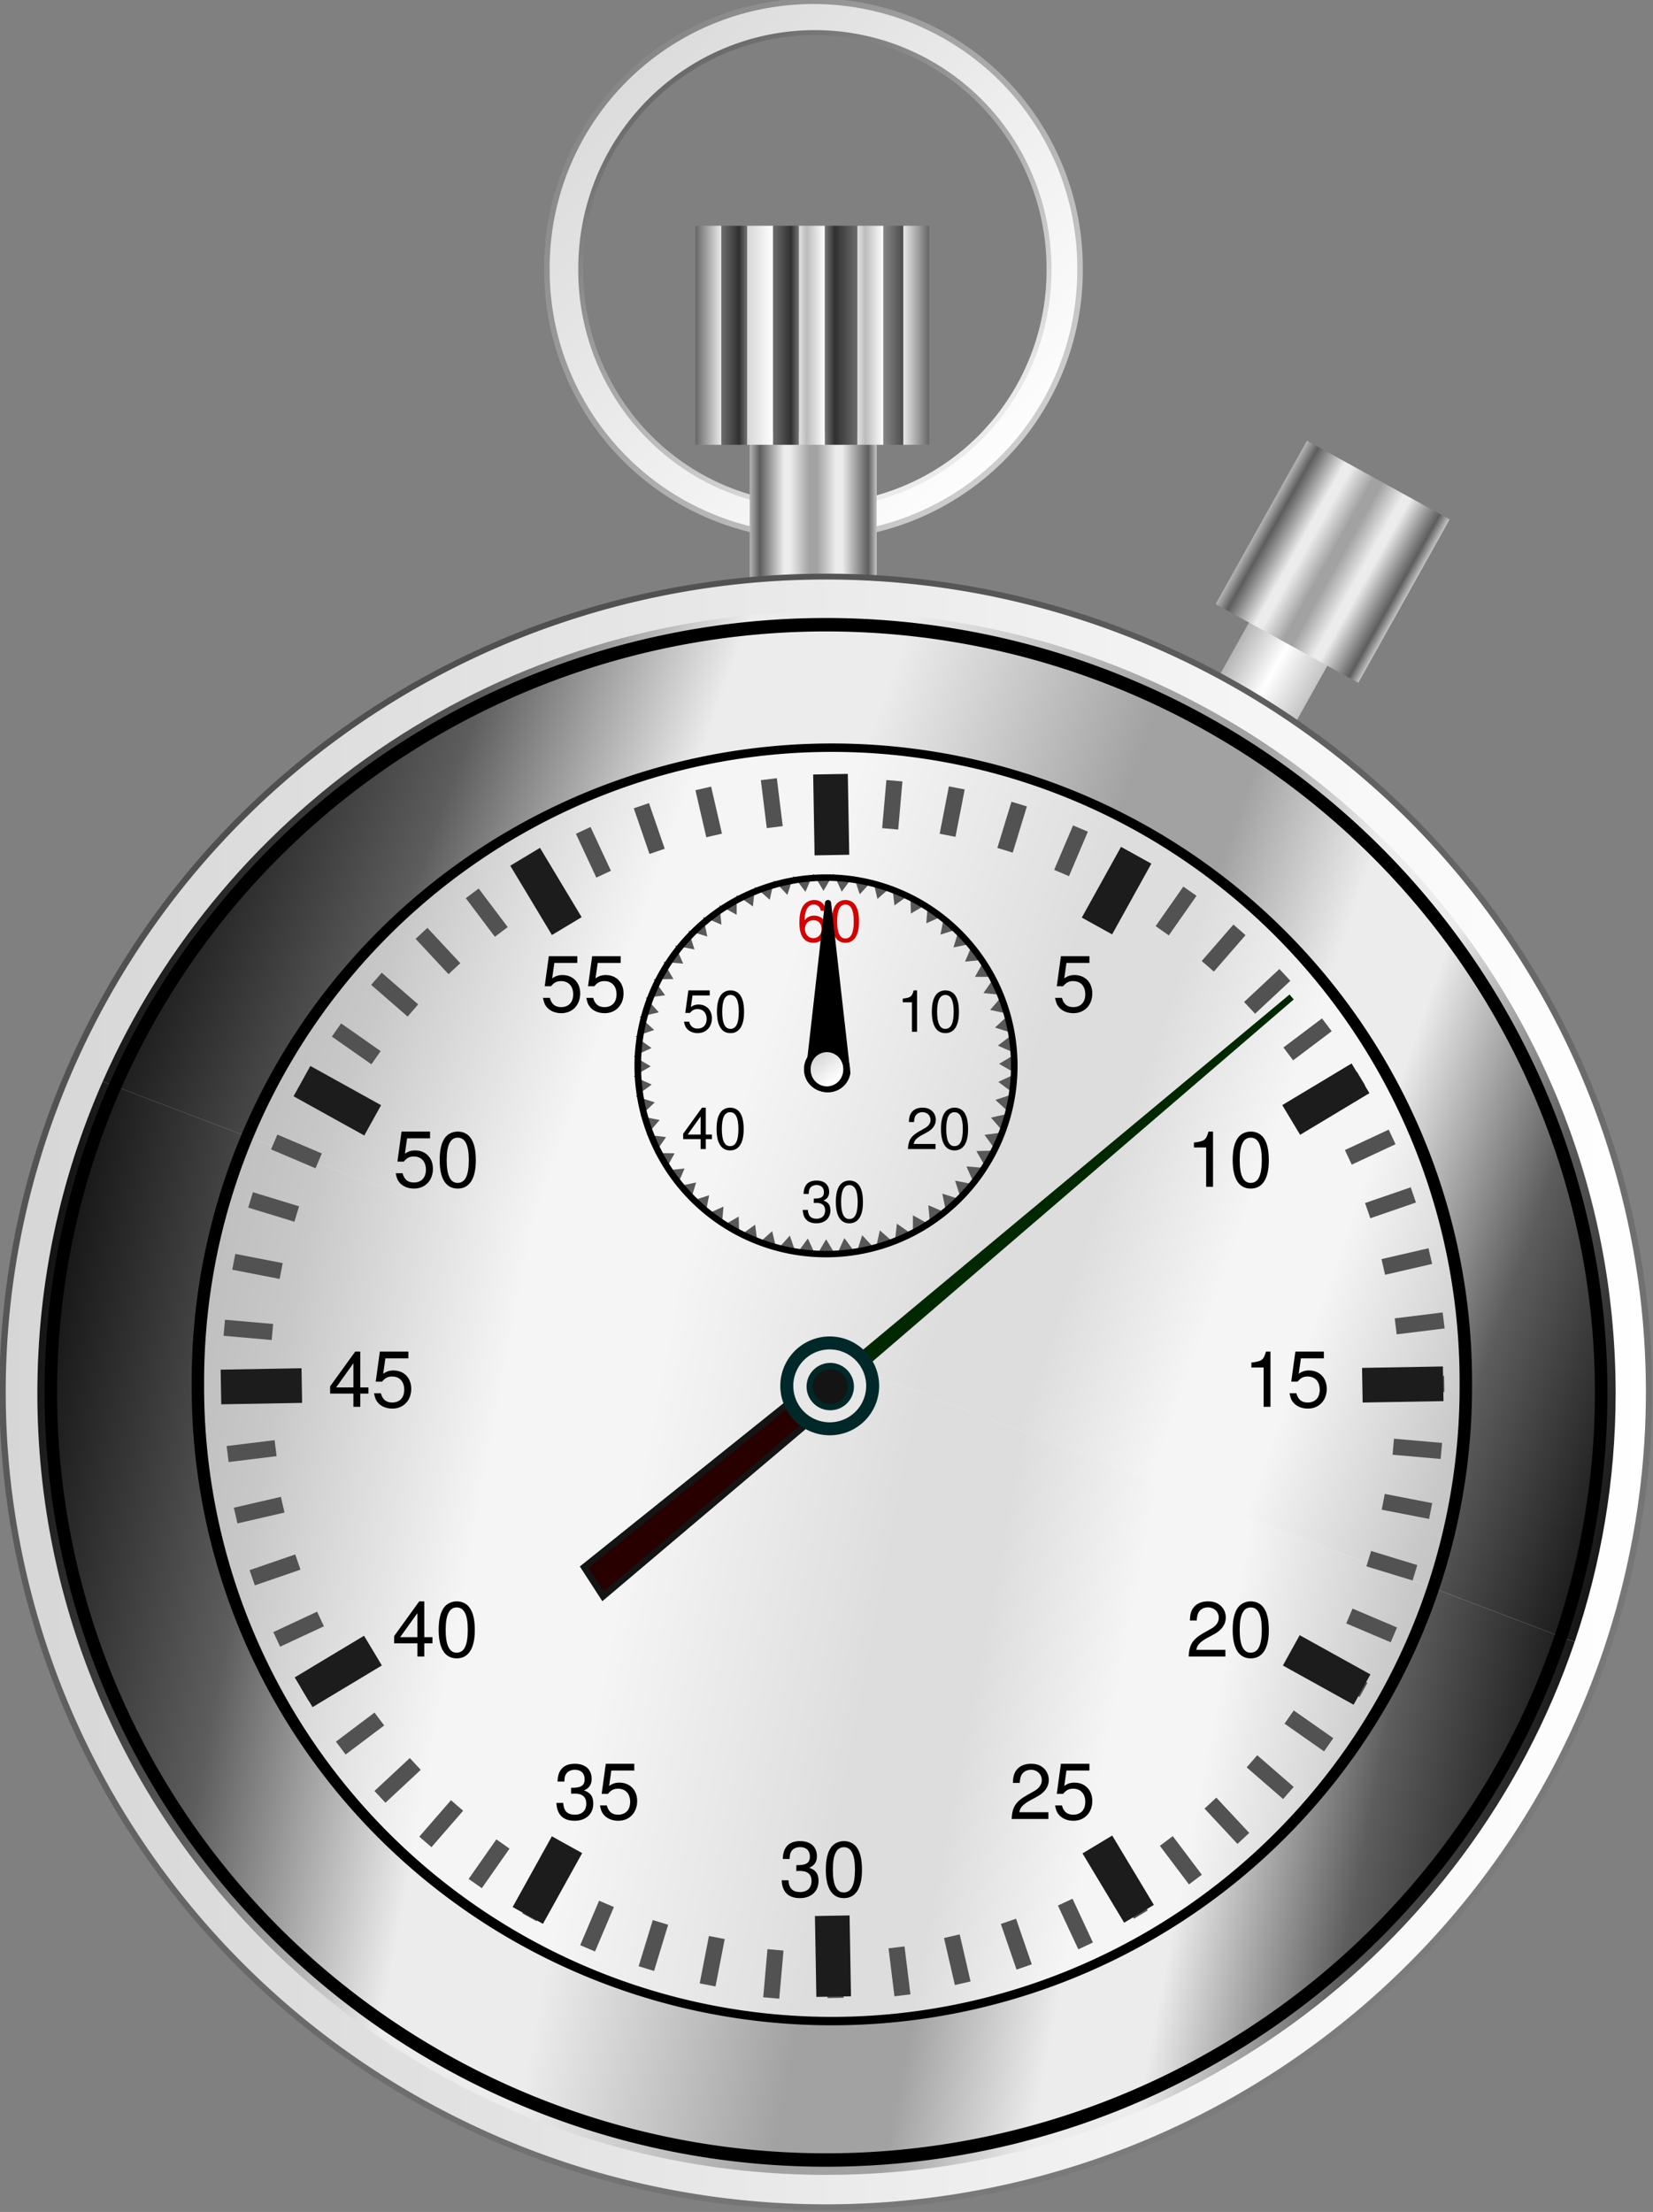 <?xml version="1.0" encoding="UTF-8" standalone="no"?>
<!-- Created with Inkscape (http://www.inkscape.org/) -->
<svg xmlns:dc="http://purl.org/dc/elements/1.1/" xmlns:cc="http://creativecommons.org/ns#" xmlns:rdf="http://www.w3.org/1999/02/22-rdf-syntax-ns#" xmlns:svg="http://www.w3.org/2000/svg" xmlns="http://www.w3.org/2000/svg" xmlns:xlink="http://www.w3.org/1999/xlink" xmlns:sodipodi="http://sodipodi.sourceforge.net/DTD/sodipodi-0.dtd" xmlns:inkscape="http://www.inkscape.org/namespaces/inkscape" width="254.736" height="340.83" id="svg2" sodipodi:version="0.32" inkscape:version="0.46" sodipodi:docname="stop-watch.svg" inkscape:output_extension="org.inkscape.output.svg.inkscape" version="1.0">
  <rect width="100%" height="100%" fill="#808080" stroke="none"/>
  <defs id="defs4">
    <linearGradient id="linearGradient7131">
      <stop id="stop7133" offset="0" style="stop-color:#141414;stop-opacity:1;"/>
      <stop style="stop-color:#5d5d5d;stop-opacity:1;" offset="0.154" id="stop7135"/>
      <stop id="stop7137" offset="0.296" style="stop-color:#ececec;stop-opacity:1;"/>
      <stop style="stop-color:#ececec;stop-opacity:1;" offset="0.391" id="stop7139"/>
      <stop style="stop-color:#a2a2a2;stop-opacity:1;" offset="0.555" id="stop7141"/>
      <stop id="stop7143" offset="0.625" style="stop-color:#a2a2a2;stop-opacity:1;"/>
      <stop style="stop-color:#ececec;stop-opacity:1;" offset="0.714" id="stop7145"/>
      <stop id="stop7147" offset="0.776" style="stop-color:#ececec;stop-opacity:1;"/>
      <stop id="stop7149" offset="0.886" style="stop-color:#5d5d5d;stop-opacity:1;"/>
      <stop id="stop7151" offset="1" style="stop-color:#141414;stop-opacity:1;"/>
    </linearGradient>
    <linearGradient id="linearGradient3591">
      <stop style="stop-color:#b5b5b5;stop-opacity:1;" offset="0" id="stop3593"/>
      <stop id="stop3595" offset="0.08" style="stop-color:#5d5d5d;stop-opacity:1;"/>
      <stop style="stop-color:#ececec;stop-opacity:1;" offset="0.27" id="stop3597"/>
      <stop id="stop3599" offset="0.32" style="stop-color:#ececec;stop-opacity:1;"/>
      <stop id="stop3601" offset="0.555" style="stop-color:#a2a2a2;stop-opacity:1;"/>
      <stop style="stop-color:#a2a2a2;stop-opacity:1;" offset="0.625" id="stop3603"/>
      <stop id="stop3605" offset="0.68" style="stop-color:#ececec;stop-opacity:1;"/>
      <stop style="stop-color:#ececec;stop-opacity:1;" offset="0.73" id="stop3607"/>
      <stop style="stop-color:#5d5d5d;stop-opacity:1;" offset="0.933" id="stop3609"/>
      <stop style="stop-color:#c5c5c5;stop-opacity:1;" offset="1" id="stop3611"/>
    </linearGradient>
    <linearGradient id="linearGradient3505">
      <stop id="stop3507" offset="0" style="stop-color:#4d4d4d;stop-opacity:1;"/>
      <stop id="stop3509" offset="1" style="stop-color:#868686;stop-opacity:1;"/>
    </linearGradient>
    <linearGradient id="linearGradient3481">
      <stop id="stop3483" offset="0" style="stop-color:#e2e2e2;stop-opacity:1;"/>
      <stop style="stop-color:#bcbcbc;stop-opacity:1;" offset="0.298" id="stop3487"/>
      <stop id="stop3485" offset="1" style="stop-color:#ffffff;stop-opacity:1;"/>
    </linearGradient>
    <linearGradient id="linearGradient3441">
      <stop id="stop3443" offset="0" style="stop-color:#6d6d6d;stop-opacity:1;"/>
      <stop style="stop-color:#303030;stop-opacity:1;" offset="0.69" id="stop3447"/>
      <stop id="stop3445" offset="1" style="stop-color:#757575;stop-opacity:1;"/>
    </linearGradient>
    <linearGradient id="linearGradient3375">
      <stop id="stop3377" offset="0" style="stop-color:#b5b5b5;stop-opacity:1;"/>
      <stop style="stop-color:#5d5d5d;stop-opacity:1;" offset="0.08" id="stop3383"/>
      <stop id="stop3385" offset="0.27" style="stop-color:#ececec;stop-opacity:1;"/>
      <stop style="stop-color:#ececec;stop-opacity:1;" offset="0.32" id="stop3395"/>
      <stop style="stop-color:#a2a2a2;stop-opacity:1;" offset="0.47" id="stop3387"/>
      <stop id="stop3393" offset="0.53" style="stop-color:#a2a2a2;stop-opacity:1;"/>
      <stop style="stop-color:#ececec;stop-opacity:1;" offset="0.68" id="stop3379"/>
      <stop id="stop3397" offset="0.73" style="stop-color:#ececec;stop-opacity:1;"/>
      <stop id="stop3391" offset="0.933" style="stop-color:#5d5d5d;stop-opacity:1;"/>
      <stop id="stop3381" offset="1" style="stop-color:#c5c5c5;stop-opacity:1;"/>
    </linearGradient>
    <linearGradient id="linearGradient3346">
      <stop style="stop-color:#666666;stop-opacity:1;" offset="0" id="stop3348"/>
      <stop style="stop-color:#ebebeb;stop-opacity:1;" offset="1" id="stop3350"/>
    </linearGradient>
    <linearGradient id="linearGradient3338">
      <stop style="stop-color:#d6d6d6;stop-opacity:1;" offset="0" id="stop3340"/>
      <stop style="stop-color:#ffffff;stop-opacity:1;" offset="1" id="stop3342"/>
    </linearGradient>
    <linearGradient id="linearGradient3302">
      <stop style="stop-color:#b5b5b5;stop-opacity:1;" offset="0" id="stop3304"/>
      <stop id="stop3310" offset="0.5" style="stop-color:#ffffff;stop-opacity:1;"/>
      <stop style="stop-color:#c5c5c5;stop-opacity:1;" offset="1" id="stop3306"/>
    </linearGradient>
    <inkscape:perspective sodipodi:type="inkscape:persp3d" inkscape:vp_x="0 : 526.18109 : 1" inkscape:vp_y="0 : 1000 : 0" inkscape:vp_z="744.09448 : 526.18109 : 1" inkscape:persp3d-origin="372.04724 : 350.78739 : 1" id="perspective10"/>
    <inkscape:perspective id="perspective2448" inkscape:persp3d-origin="372.04724 : 350.78739 : 1" inkscape:vp_z="744.09448 : 526.18109 : 1" inkscape:vp_y="0 : 1000 : 0" inkscape:vp_x="0 : 526.18109 : 1" sodipodi:type="inkscape:persp3d"/>
    <inkscape:perspective id="perspective3282" inkscape:persp3d-origin="372.04724 : 350.78739 : 1" inkscape:vp_z="744.09448 : 526.18109 : 1" inkscape:vp_y="0 : 1000 : 0" inkscape:vp_x="0 : 526.18109 : 1" sodipodi:type="inkscape:persp3d"/>
    <linearGradient inkscape:collect="always" xlink:href="#linearGradient7131" id="linearGradient3587" x1="242.101" y1="458.607" x2="495.615" y2="542.37" gradientUnits="userSpaceOnUse"/>
    <linearGradient inkscape:collect="always" xlink:href="#linearGradient3338" id="linearGradient3651" gradientUnits="userSpaceOnUse" x1="336.707" y1="313.255" x2="406.779" y2="386.161"/>
    <linearGradient inkscape:collect="always" xlink:href="#linearGradient3346" id="linearGradient3653" gradientUnits="userSpaceOnUse" x1="349.917" y1="320.457" x2="402.424" y2="399.164"/>
    <linearGradient inkscape:collect="always" xlink:href="#linearGradient3346" id="linearGradient3655" gradientUnits="userSpaceOnUse" x1="315.027" y1="294.364" x2="447.567" y2="418.903"/>
    <linearGradient inkscape:collect="always" xlink:href="#linearGradient3346" id="linearGradient3663" gradientUnits="userSpaceOnUse" x1="357.971" y1="358.42" x2="361.96" y2="358.42"/>
    <linearGradient inkscape:collect="always" xlink:href="#linearGradient3441" id="linearGradient3665" gradientUnits="userSpaceOnUse" gradientTransform="translate(0,1.157)" x1="361.96" y1="357.263" x2="365.948" y2="357.263"/>
    <linearGradient inkscape:collect="always" xlink:href="#linearGradient3338" id="linearGradient3667" gradientUnits="userSpaceOnUse" gradientTransform="translate(0,0.311)" x1="365.948" y1="358.109" x2="369.937" y2="358.109"/>
    <linearGradient inkscape:collect="always" xlink:href="#linearGradient3441" id="linearGradient3669" gradientUnits="userSpaceOnUse" gradientTransform="translate(0,1.399)" x1="369.945" y1="357.022" x2="373.933" y2="357.022"/>
    <linearGradient inkscape:collect="always" xlink:href="#linearGradient3481" id="linearGradient3671" gradientUnits="userSpaceOnUse" gradientTransform="translate(0,-0.112)" x1="373.933" y1="358.532" x2="377.922" y2="358.532"/>
    <linearGradient inkscape:collect="always" xlink:href="#linearGradient3441" id="linearGradient3673" gradientUnits="userSpaceOnUse" gradientTransform="translate(0,1.036)" x1="382.938" y1="360.284" x2="377.922" y2="360.284"/>
    <linearGradient inkscape:collect="always" xlink:href="#linearGradient3481" id="linearGradient3675" gradientUnits="userSpaceOnUse" gradientTransform="translate(0,6.9610596e-2)" x1="382.938" y1="358.351" x2="386.926" y2="358.351"/>
    <linearGradient inkscape:collect="always" xlink:href="#linearGradient3505" id="linearGradient3677" gradientUnits="userSpaceOnUse" gradientTransform="translate(0,1.58)" x1="390.009" y1="356.116" x2="386.926" y2="356.116"/>
    <linearGradient inkscape:collect="always" xlink:href="#linearGradient3346" id="linearGradient3679" gradientUnits="userSpaceOnUse" gradientTransform="translate(0,0.19)" x1="393.998" y1="355.391" x2="389.987" y2="355.391"/>
    <linearGradient inkscape:collect="always" xlink:href="#linearGradient3375" id="linearGradient3692" gradientUnits="userSpaceOnUse" x1="366.333" y1="388.866" x2="385.912" y2="388.866"/>
    <linearGradient inkscape:collect="always" xlink:href="#linearGradient3375" id="linearGradient3695" gradientUnits="userSpaceOnUse" x1="579.308" y1="127.66" x2="604.411" y2="127.66"/>
    <linearGradient inkscape:collect="always" xlink:href="#linearGradient3302" id="linearGradient3698" gradientUnits="userSpaceOnUse" x1="585.177" y1="143.943" x2="598.957" y2="143.943"/>
    <linearGradient inkscape:collect="always" xlink:href="#linearGradient3338" id="linearGradient3772" x1="376.424" y1="472.871" x2="379.991" y2="476.91" gradientUnits="userSpaceOnUse"/>
    <linearGradient inkscape:collect="always" xlink:href="#linearGradient3505" id="linearGradient7121" x1="276.357" y1="391.586" x2="499.037" y2="656.89" gradientUnits="userSpaceOnUse"/>
    <linearGradient inkscape:collect="always" xlink:href="#linearGradient3338" id="linearGradient7159" x1="236.212" y1="507.6" x2="499.055" y2="507.6" gradientUnits="userSpaceOnUse"/>
    <inkscape:perspective id="perspective7205" inkscape:persp3d-origin="372.04724 : 350.78739 : 1" inkscape:vp_z="744.09448 : 526.18109 : 1" inkscape:vp_y="0 : 1000 : 0" inkscape:vp_x="0 : 526.18109 : 1" sodipodi:type="inkscape:persp3d"/>
    <linearGradient inkscape:collect="always" xlink:href="#linearGradient7131" id="linearGradient7223" gradientUnits="userSpaceOnUse" x1="242.101" y1="458.607" x2="495.615" y2="542.37"/>
    <linearGradient inkscape:collect="always" xlink:href="#linearGradient7131" id="linearGradient7228" gradientUnits="userSpaceOnUse" x1="242.101" y1="458.607" x2="495.615" y2="542.37" gradientTransform="matrix(0.929,0,0,0.864,36.713,86.997)"/>
    <linearGradient inkscape:collect="always" xlink:href="#linearGradient7131" id="linearGradient7232" gradientUnits="userSpaceOnUse" x1="242.101" y1="458.607" x2="495.615" y2="542.37" gradientTransform="matrix(0.929,0,0,0.864,36.713,86.997)"/>
    <linearGradient inkscape:collect="always" xlink:href="#linearGradient7131" id="linearGradient7241" gradientUnits="userSpaceOnUse" gradientTransform="matrix(0.929,0,0,0.864,36.713,86.997)" x1="242.101" y1="458.607" x2="495.615" y2="542.37"/>
    <linearGradient inkscape:collect="always" xlink:href="#linearGradient7131" id="linearGradient7243" gradientUnits="userSpaceOnUse" gradientTransform="matrix(0.929,0,0,0.864,36.713,86.997)" x1="242.101" y1="458.607" x2="495.615" y2="542.37"/>
    <linearGradient inkscape:collect="always" xlink:href="#linearGradient7131" id="linearGradient7246" gradientUnits="userSpaceOnUse" gradientTransform="matrix(0.929,0,0,0.864,36.713,86.997)" x1="236.702" y1="496.148" x2="495.615" y2="542.37"/>
    <linearGradient inkscape:collect="always" xlink:href="#linearGradient7131" id="linearGradient7249" gradientUnits="userSpaceOnUse" gradientTransform="matrix(0.929,0,0,0.864,36.713,86.997)" x1="242.101" y1="458.607" x2="495.615" y2="542.37"/>
    <linearGradient inkscape:collect="always" xlink:href="#linearGradient7131" id="linearGradient7276" gradientUnits="userSpaceOnUse" gradientTransform="matrix(0.929,0,0,0.864,36.713,86.997)" x1="242.101" y1="458.607" x2="495.615" y2="542.37"/>
    <linearGradient inkscape:collect="always" xlink:href="#linearGradient7131" id="linearGradient7278" gradientUnits="userSpaceOnUse" gradientTransform="matrix(0.929,0,0,0.864,36.713,86.997)" x1="236.702" y1="496.148" x2="495.615" y2="542.37"/>
    <linearGradient inkscape:collect="always" xlink:href="#linearGradient3338" id="linearGradient2637" gradientUnits="userSpaceOnUse" x1="376.424" y1="472.871" x2="379.991" y2="476.91"/>
  </defs>
  <sodipodi:namedview id="base" pagecolor="#ffffff" bordercolor="#666666" borderopacity="1.0" gridtolerance="10000" guidetolerance="10" objecttolerance="10" inkscape:pageopacity="0.0" inkscape:pageshadow="2" inkscape:zoom="1.698796" inkscape:cx="52.020459" inkscape:cy="170.41481" inkscape:document-units="px" inkscape:current-layer="layer2" showgrid="false" inkscape:window-width="1241" inkscape:window-height="783" inkscape:window-x="0" inkscape:window-y="0" showguides="true" inkscape:guide-bbox="true"/>
  <g inkscape:groupmode="layer" id="layer3" inkscape:label="extras" style="display:inline" transform="translate(-250.804,-310.757)">
    <g id="g3362">
      <path id="path3324" d="M 376.25,311.188 C 353.568,311.188 335.156,329.6 335.156,352.281 C 335.156,374.963 353.568,393.375 376.25,393.375 C 398.932,393.375 417.344,374.963 417.344,352.281 C 417.344,329.599 398.932,311.188 376.25,311.188 z M 376.25,315.969 C 396.159,315.969 412.312,332.23 412.312,352.281 C 412.312,372.332 396.159,388.594 376.25,388.594 C 356.341,388.594 340.188,372.332 340.188,352.281 C 340.187,332.23 356.341,315.969 376.25,315.969 z" style="fill:url(#linearGradient3651);fill-opacity:1;stroke:none;stroke-width:1;stroke-linecap:round;stroke-linejoin:round;stroke-miterlimit:4;stroke-dasharray:none;stroke-opacity:1"/>
      <path transform="matrix(0.751,0,0,0.779,90.135,71.729)" d="M 429.192,360.142 A 48.046,46.629 0 1 1 333.101,360.142 A 48.046,46.629 0 1 1 429.192,360.142 z" sodipodi:ry="46.628922" sodipodi:rx="48.045822" sodipodi:cy="360.14166" sodipodi:cx="381.14636" id="path3333" style="fill:none;fill-opacity:0.535;stroke:url(#linearGradient3653);stroke-width:1;stroke-linecap:round;stroke-linejoin:round;stroke-miterlimit:4;stroke-dasharray:none;stroke-opacity:1;display:inline" sodipodi:type="arc"/>
      <path transform="matrix(0.855,0,0,0.881,50.283,34.919)" d="M 429.192,360.142 A 48.046,46.629 0 1 1 333.101,360.142 A 48.046,46.629 0 1 1 429.192,360.142 z" sodipodi:ry="46.628922" sodipodi:rx="48.045822" sodipodi:cy="360.14166" sodipodi:cx="381.14636" id="path3335" style="fill:none;fill-opacity:0.535;stroke:url(#linearGradient3655);stroke-width:1;stroke-linecap:round;stroke-linejoin:round;stroke-miterlimit:4;stroke-dasharray:none;stroke-opacity:1;display:inline" sodipodi:type="arc"/>
    </g>
    <rect style="fill:url(#linearGradient3698);fill-opacity:1;stroke:none;stroke-width:1.138;stroke-linecap:round;stroke-linejoin:round;stroke-miterlimit:4;stroke-dasharray:none;stroke-opacity:1" id="rect3300" width="13.78" height="15.832" x="585.177" y="136.027" inkscape:transform-center-x="2.1674304" inkscape:transform-center-y="-10.234907" transform="matrix(0.876,0.483,-0.488,0.873,0,0)"/>
    <rect style="fill:url(#linearGradient3695);fill-opacity:1;stroke:none;stroke-width:1.138;stroke-linecap:round;stroke-linejoin:round;stroke-miterlimit:4;stroke-dasharray:none;stroke-opacity:1" id="rect3296" width="25.103" height="28.841" x="579.308" y="113.239" inkscape:transform-center-x="3.9482637" inkscape:transform-center-y="-18.644441" transform="matrix(0.876,0.483,-0.488,0.873,0,0)"/>
    <rect style="fill:url(#linearGradient3692);fill-opacity:1;stroke:none;stroke-width:1;stroke-linecap:round;stroke-linejoin:round;stroke-miterlimit:4;stroke-dasharray:none;stroke-opacity:1" id="rect3322" width="19.579" height="22.928" x="366.333" y="377.402"/>
    <g id="g3544" transform="translate(0,4)">
      <rect y="341.546" x="357.971" height="33.748" width="3.989" id="rect3399" style="fill:url(#linearGradient3663);fill-opacity:1;stroke:none;stroke-width:1;stroke-linecap:round;stroke-linejoin:round;stroke-miterlimit:4;stroke-dasharray:none;stroke-opacity:1;display:inline"/>
      <rect y="341.546" x="361.96" height="33.748" width="3.989" id="rect3403" style="fill:url(#linearGradient3665);fill-opacity:1;stroke:none;stroke-width:1;stroke-linecap:round;stroke-linejoin:round;stroke-miterlimit:4;stroke-dasharray:none;stroke-opacity:1;display:inline"/>
      <rect y="341.546" x="365.948" height="33.748" width="3.989" id="rect3405" style="fill:url(#linearGradient3667);fill-opacity:1;stroke:none;stroke-width:1;stroke-linecap:round;stroke-linejoin:round;stroke-miterlimit:4;stroke-dasharray:none;stroke-opacity:1;display:inline"/>
      <rect y="341.546" x="369.945" height="33.748" width="3.989" id="rect3407" style="fill:url(#linearGradient3669);fill-opacity:1;stroke:none;stroke-width:1;stroke-linecap:round;stroke-linejoin:round;stroke-miterlimit:4;stroke-dasharray:none;stroke-opacity:1;display:inline"/>
      <rect y="341.546" x="373.933" height="33.748" width="3.989" id="rect3409" style="fill:url(#linearGradient3671);fill-opacity:1;stroke:none;stroke-width:1;stroke-linecap:round;stroke-linejoin:round;stroke-miterlimit:4;stroke-dasharray:none;stroke-opacity:1;display:inline"/>
      <rect y="341.546" x="377.922" height="33.748" width="5.016" id="rect3411" style="fill:url(#linearGradient3673);fill-opacity:1;stroke:none;stroke-width:1;stroke-linecap:round;stroke-linejoin:round;stroke-miterlimit:4;stroke-dasharray:none;stroke-opacity:1;display:inline"/>
      <rect y="341.546" x="382.938" height="33.748" width="3.989" id="rect3413" style="fill:url(#linearGradient3675);fill-opacity:1;stroke:none;stroke-width:1;stroke-linecap:round;stroke-linejoin:round;stroke-miterlimit:4;stroke-dasharray:none;stroke-opacity:1;display:inline"/>
      <rect y="341.546" x="386.926" height="33.748" width="3.083" id="rect3415" style="fill:url(#linearGradient3677);fill-opacity:1;stroke:none;stroke-width:1;stroke-linecap:round;stroke-linejoin:round;stroke-miterlimit:4;stroke-dasharray:none;stroke-opacity:1;display:inline"/>
      <rect y="341.546" x="390.009" height="33.748" width="3.989" id="rect3417" style="fill:url(#linearGradient3679);fill-opacity:1;stroke:none;stroke-width:1;stroke-linecap:round;stroke-linejoin:round;stroke-miterlimit:4;stroke-dasharray:none;stroke-opacity:1;display:inline"/>
    </g>
  </g>
  <g inkscape:label="body" inkscape:groupmode="layer" id="layer1" style="display:inline" transform="translate(-250.804,-310.757)">
    <path sodipodi:type="arc" style="fill:url(#linearGradient7159);fill-opacity:1;stroke:url(#linearGradient7121);stroke-width:1;stroke-linecap:round;stroke-linejoin:round;stroke-miterlimit:4;stroke-dasharray:none;stroke-opacity:1" id="path3226" sodipodi:cx="367.6333" sodipodi:cy="507.60016" sodipodi:rx="130.92123" sodipodi:ry="139.43314" d="M 498.555,507.6 A 130.921,139.433 0 1 1 236.712,507.6 A 130.921,139.433 0 1 1 498.555,507.6 z" transform="matrix(0.969,0,0,0.901,21.829,67.885)"/>
    <g id="g7251">
      <path id="path3288" d="M 378.156,405 C 328.263,405 285.365,434.8 266.625,477.406 L 493.469,563.75 C 497.547,551.715 499.781,538.827 499.781,525.438 C 499.781,458.957 445.279,405 378.156,405 z" style="fill:url(#linearGradient7276);fill-opacity:1;stroke:none;stroke-width:2;stroke-linecap:round;stroke-linejoin:round;stroke-miterlimit:4;stroke-dasharray:none;stroke-opacity:1"/>
      <path id="path7221" d="M 266.625,477.406 C 260.153,492.12 256.562,508.372 256.562,525.438 C 256.562,591.918 311.033,645.875 378.156,645.875 C 431.76,645.875 477.3,611.469 493.469,563.75 L 266.625,477.406 z" style="fill:url(#linearGradient7278);fill-opacity:1;stroke:none;stroke-width:2;stroke-linecap:round;stroke-linejoin:round;stroke-miterlimit:4;stroke-dasharray:none;stroke-opacity:1;display:inline"/>
    </g>
    <path sodipodi:type="arc" style="fill:none;fill-opacity:1;stroke:#000000;stroke-width:0.766;stroke-linecap:round;stroke-linejoin:round;stroke-miterlimit:4;stroke-dasharray:none;stroke-opacity:1" id="path7239" sodipodi:cx="193.34187" sodipodi:cy="378.70557" sodipodi:rx="47.423481" sodipodi:ry="43.77552" d="M 240.765,378.706 A 47.423,43.776 0 1 1 145.918,378.706 A 47.423,43.776 0 1 1 240.765,378.706 z" transform="matrix(2.519,0,0,2.702,-108.932,-497.963)"/>
  </g>
  <g inkscape:groupmode="layer" id="layer4" inkscape:label="clock" style="display:inline" transform="translate(-250.804,-310.757)">
    <path sodipodi:type="arc" style="fill:#f9f9f9;fill-opacity:0.683;stroke:#000000;stroke-width:1;stroke-linecap:round;stroke-linejoin:round;stroke-miterlimit:4;stroke-dasharray:none;stroke-opacity:1" id="path3726" sodipodi:cx="381.77222" sodipodi:cy="512.46619" sodipodi:rx="50.963631" sodipodi:ry="75.307869" d="M 432.736,512.466 A 50.964,75.308 0 1 1 330.809,512.466 A 50.964,75.308 0 1 1 432.736,512.466 z" transform="matrix(1.917,0,0,1.297,-352.86,-140.598)"/>
    <g id="g6791" transform="matrix(1,-1.7452406e-2,1.7452406e-2,1,-9.093,6.696)" style="fill:#525252;fill-opacity:1">
      <rect style="fill:#525252;fill-opacity:1;stroke:none;stroke-width:1;stroke-linecap:round;stroke-linejoin:round;stroke-miterlimit:4;stroke-dasharray:none;stroke-opacity:1" id="use6489" width="2.48" height="7.439" x="379.103" y="430.136" inkscape:transform-center-x="-1.2397883" inkscape:transform-center-y="-90.468148" inkscape:tile-x0="378.62314" inkscape:tile-y0="430.69687"/>
      <rect transform="matrix(0.995,0.105,-0.105,0.995,0,0)" style="fill:#525252;fill-opacity:1;stroke:none;stroke-width:1;stroke-linecap:round;stroke-linejoin:round;stroke-miterlimit:4;stroke-dasharray:none;stroke-opacity:1" id="use6491" width="2.48" height="7.439" x="431.833" y="387.636" inkscape:transform-center-x="-1.2397883" inkscape:transform-center-y="-90.468148" inkscape:tile-x0="378.62314" inkscape:tile-y0="430.69687"/>
      <rect transform="matrix(0.978,0.208,-0.208,0.978,0,0)" style="fill:#525252;fill-opacity:1;stroke:none;stroke-width:1;stroke-linecap:round;stroke-linejoin:round;stroke-miterlimit:4;stroke-dasharray:none;stroke-opacity:1" id="use6493" width="2.48" height="7.439" x="479.831" y="339.858" inkscape:transform-center-x="-1.2397883" inkscape:transform-center-y="-90.468148" inkscape:tile-x0="378.62314" inkscape:tile-y0="430.69687"/>
      <rect transform="matrix(0.951,0.309,-0.309,0.951,0,0)" style="fill:#525252;fill-opacity:1;stroke:none;stroke-width:1;stroke-linecap:round;stroke-linejoin:round;stroke-miterlimit:4;stroke-dasharray:none;stroke-opacity:1" id="use6495" width="2.48" height="7.439" x="522.573" y="287.324" inkscape:transform-center-x="-1.2397883" inkscape:transform-center-y="-90.468148" inkscape:tile-x0="378.62314" inkscape:tile-y0="430.69687"/>
      <rect transform="matrix(0.914,0.407,-0.407,0.914,0,0)" style="fill:#525252;fill-opacity:1;stroke:none;stroke-width:1;stroke-linecap:round;stroke-linejoin:round;stroke-miterlimit:4;stroke-dasharray:none;stroke-opacity:1" id="use6497" width="2.48" height="7.439" x="559.589" y="230.611" inkscape:transform-center-x="-1.2397883" inkscape:transform-center-y="-90.468148" inkscape:tile-x0="378.62314" inkscape:tile-y0="430.69687"/>
      <rect transform="matrix(0.866,0.5,-0.5,0.866,0,0)" style="fill:#525252;fill-opacity:1;stroke:none;stroke-width:1;stroke-linecap:round;stroke-linejoin:round;stroke-miterlimit:4;stroke-dasharray:none;stroke-opacity:1" id="use6499" width="2.48" height="7.439" x="590.474" y="170.338" inkscape:transform-center-x="-1.2397883" inkscape:transform-center-y="-90.468148" inkscape:tile-x0="378.62314" inkscape:tile-y0="430.69687"/>
      <rect transform="matrix(0.809,0.588,-0.588,0.809,0,0)" style="fill:#525252;fill-opacity:1;stroke:none;stroke-width:1;stroke-linecap:round;stroke-linejoin:round;stroke-miterlimit:4;stroke-dasharray:none;stroke-opacity:1" id="use6501" width="2.48" height="7.439" x="614.89" y="107.168" inkscape:transform-center-x="-1.2397883" inkscape:transform-center-y="-90.468148" inkscape:tile-x0="378.62314" inkscape:tile-y0="430.69687"/>
      <rect transform="matrix(0.743,0.669,-0.669,0.743,0,0)" style="fill:#525252;fill-opacity:1;stroke:none;stroke-width:1;stroke-linecap:round;stroke-linejoin:round;stroke-miterlimit:4;stroke-dasharray:none;stroke-opacity:1" id="use6503" width="2.48" height="7.439" x="632.569" y="41.791" inkscape:transform-center-x="-1.2397883" inkscape:transform-center-y="-90.468148" inkscape:tile-x0="378.62314" inkscape:tile-y0="430.69687"/>
      <rect transform="matrix(0.669,0.743,-0.743,0.669,0,0)" style="fill:#525252;fill-opacity:1;stroke:none;stroke-width:1;stroke-linecap:round;stroke-linejoin:round;stroke-miterlimit:4;stroke-dasharray:none;stroke-opacity:1" id="use6505" width="2.48" height="7.439" x="643.317" y="-25.075" inkscape:transform-center-x="-1.2397883" inkscape:transform-center-y="-90.468148" inkscape:tile-x0="378.62314" inkscape:tile-y0="430.69687"/>
      <rect transform="matrix(0.588,0.809,-0.809,0.588,0,0)" style="fill:#525252;fill-opacity:1;stroke:none;stroke-width:1;stroke-linecap:round;stroke-linejoin:round;stroke-miterlimit:4;stroke-dasharray:none;stroke-opacity:1" id="use6507" width="2.48" height="7.439" x="647.017" y="-92.699" inkscape:transform-center-x="-1.2397883" inkscape:transform-center-y="-90.468148" inkscape:tile-x0="378.62314" inkscape:tile-y0="430.69687"/>
      <rect transform="matrix(0.5,0.866,-0.866,0.5,0,0)" style="fill:#525252;fill-opacity:1;stroke:none;stroke-width:1;stroke-linecap:round;stroke-linejoin:round;stroke-miterlimit:4;stroke-dasharray:none;stroke-opacity:1" id="use6509" width="2.48" height="7.439" x="643.628" y="-160.339" inkscape:transform-center-x="-1.2397883" inkscape:transform-center-y="-90.468148" inkscape:tile-x0="378.62314" inkscape:tile-y0="430.69687"/>
      <rect transform="matrix(0.407,0.914,-0.914,0.407,0,0)" style="fill:#525252;fill-opacity:1;stroke:none;stroke-width:1;stroke-linecap:round;stroke-linejoin:round;stroke-miterlimit:4;stroke-dasharray:none;stroke-opacity:1" id="use6511" width="2.48" height="7.439" x="633.188" y="-227.254" inkscape:transform-center-x="-1.2397883" inkscape:transform-center-y="-90.468148" inkscape:tile-x0="378.62314" inkscape:tile-y0="430.69687"/>
      <rect transform="matrix(0.309,0.951,-0.951,0.309,0,0)" style="fill:#525252;fill-opacity:1;stroke:none;stroke-width:1;stroke-linecap:round;stroke-linejoin:round;stroke-miterlimit:4;stroke-dasharray:none;stroke-opacity:1" id="use6513" width="2.48" height="7.439" x="615.81" y="-292.711" inkscape:transform-center-x="-1.2397883" inkscape:transform-center-y="-90.468148" inkscape:tile-x0="378.62314" inkscape:tile-y0="430.69687"/>
      <rect transform="matrix(0.208,0.978,-0.978,0.208,0,0)" style="fill:#525252;fill-opacity:1;stroke:none;stroke-width:1;stroke-linecap:round;stroke-linejoin:round;stroke-miterlimit:4;stroke-dasharray:none;stroke-opacity:1" id="use6515" width="2.48" height="7.439" x="591.685" y="-355.993" inkscape:transform-center-x="-1.2397883" inkscape:transform-center-y="-90.468148" inkscape:tile-x0="378.62314" inkscape:tile-y0="430.69687"/>
      <rect transform="matrix(0.105,0.995,-0.995,0.105,0,0)" style="fill:#525252;fill-opacity:1;stroke:none;stroke-width:1;stroke-linecap:round;stroke-linejoin:round;stroke-miterlimit:4;stroke-dasharray:none;stroke-opacity:1" id="use6517" width="2.48" height="7.439" x="561.078" y="-416.407" inkscape:transform-center-x="-1.2397883" inkscape:transform-center-y="-90.468148" inkscape:tile-x0="378.62314" inkscape:tile-y0="430.69687"/>
      <rect transform="matrix(0,1,-1,0,0,0)" style="fill:#525252;fill-opacity:1;stroke:none;stroke-width:1;stroke-linecap:round;stroke-linejoin:round;stroke-miterlimit:4;stroke-dasharray:none;stroke-opacity:1" id="use6519" width="2.48" height="7.439" x="524.323" y="-473.29" inkscape:transform-center-x="-1.2397883" inkscape:transform-center-y="-90.468148" inkscape:tile-x0="378.62314" inkscape:tile-y0="430.69687"/>
      <rect transform="matrix(-0.105,0.995,-0.995,-0.105,0,0)" style="fill:#525252;fill-opacity:1;stroke:none;stroke-width:1;stroke-linecap:round;stroke-linejoin:round;stroke-miterlimit:4;stroke-dasharray:none;stroke-opacity:1" id="use6521" width="2.48" height="7.439" x="481.824" y="-526.02" inkscape:transform-center-x="-1.2397883" inkscape:transform-center-y="-90.468148" inkscape:tile-x0="378.62314" inkscape:tile-y0="430.69687"/>
      <rect transform="matrix(-0.208,0.978,-0.978,-0.208,0,0)" style="fill:#525252;fill-opacity:1;stroke:none;stroke-width:1;stroke-linecap:round;stroke-linejoin:round;stroke-miterlimit:4;stroke-dasharray:none;stroke-opacity:1" id="use6523" width="2.48" height="7.439" x="434.046" y="-574.019" inkscape:transform-center-x="-1.2397883" inkscape:transform-center-y="-90.468148" inkscape:tile-x0="378.62314" inkscape:tile-y0="430.69687"/>
      <rect transform="matrix(-0.309,0.951,-0.951,-0.309,0,0)" style="fill:#525252;fill-opacity:1;stroke:none;stroke-width:1;stroke-linecap:round;stroke-linejoin:round;stroke-miterlimit:4;stroke-dasharray:none;stroke-opacity:1" id="use6525" width="2.48" height="7.439" x="381.512" y="-616.76" inkscape:transform-center-x="-1.2397883" inkscape:transform-center-y="-90.468148" inkscape:tile-x0="378.62314" inkscape:tile-y0="430.69687"/>
      <rect transform="matrix(-0.407,0.914,-0.914,-0.407,0,0)" style="fill:#525252;fill-opacity:1;stroke:none;stroke-width:1;stroke-linecap:round;stroke-linejoin:round;stroke-miterlimit:4;stroke-dasharray:none;stroke-opacity:1" id="use6527" width="2.48" height="7.439" x="324.798" y="-653.776" inkscape:transform-center-x="-1.2397883" inkscape:transform-center-y="-90.468148" inkscape:tile-x0="378.62314" inkscape:tile-y0="430.69687"/>
      <rect transform="matrix(-0.5,0.866,-0.866,-0.5,0,0)" style="fill:#525252;fill-opacity:1;stroke:none;stroke-width:1;stroke-linecap:round;stroke-linejoin:round;stroke-miterlimit:4;stroke-dasharray:none;stroke-opacity:1" id="use6529" width="2.48" height="7.439" x="264.526" y="-684.662" inkscape:transform-center-x="-1.2397883" inkscape:transform-center-y="-90.468148" inkscape:tile-x0="378.62314" inkscape:tile-y0="430.69687"/>
      <rect transform="matrix(-0.588,0.809,-0.809,-0.588,0,0)" style="fill:#525252;fill-opacity:1;stroke:none;stroke-width:1;stroke-linecap:round;stroke-linejoin:round;stroke-miterlimit:4;stroke-dasharray:none;stroke-opacity:1" id="use6531" width="2.48" height="7.439" x="201.355" y="-709.077" inkscape:transform-center-x="-1.2397883" inkscape:transform-center-y="-90.468148" inkscape:tile-x0="378.62314" inkscape:tile-y0="430.69687"/>
      <rect transform="matrix(-0.669,0.743,-0.743,-0.669,0,0)" style="fill:#525252;fill-opacity:1;stroke:none;stroke-width:1;stroke-linecap:round;stroke-linejoin:round;stroke-miterlimit:4;stroke-dasharray:none;stroke-opacity:1" id="use6533" width="2.48" height="7.439" x="135.979" y="-726.756" inkscape:transform-center-x="-1.2397883" inkscape:transform-center-y="-90.468148" inkscape:tile-x0="378.62314" inkscape:tile-y0="430.69687"/>
      <rect transform="matrix(-0.743,0.669,-0.669,-0.743,0,0)" style="fill:#525252;fill-opacity:1;stroke:none;stroke-width:1;stroke-linecap:round;stroke-linejoin:round;stroke-miterlimit:4;stroke-dasharray:none;stroke-opacity:1" id="use6535" width="2.48" height="7.439" x="69.112" y="-737.505" inkscape:transform-center-x="-1.2397883" inkscape:transform-center-y="-90.468148" inkscape:tile-x0="378.62314" inkscape:tile-y0="430.69687"/>
      <rect transform="matrix(-0.809,0.588,-0.588,-0.809,0,0)" style="fill:#525252;fill-opacity:1;stroke:none;stroke-width:1;stroke-linecap:round;stroke-linejoin:round;stroke-miterlimit:4;stroke-dasharray:none;stroke-opacity:1" id="use6537" width="2.48" height="7.439" x="1.489" y="-741.205" inkscape:transform-center-x="-1.2397883" inkscape:transform-center-y="-90.468148" inkscape:tile-x0="378.62314" inkscape:tile-y0="430.69687"/>
      <rect transform="matrix(-0.866,0.5,-0.5,-0.866,0,0)" style="fill:#525252;fill-opacity:1;stroke:none;stroke-width:1;stroke-linecap:round;stroke-linejoin:round;stroke-miterlimit:4;stroke-dasharray:none;stroke-opacity:1" id="use6539" width="2.48" height="7.439" x="-66.151" y="-737.816" inkscape:transform-center-x="-1.2397883" inkscape:transform-center-y="-90.468148" inkscape:tile-x0="378.62314" inkscape:tile-y0="430.69687"/>
      <rect transform="matrix(-0.914,0.407,-0.407,-0.914,0,0)" style="fill:#525252;fill-opacity:1;stroke:none;stroke-width:1;stroke-linecap:round;stroke-linejoin:round;stroke-miterlimit:4;stroke-dasharray:none;stroke-opacity:1" id="use6541" width="2.48" height="7.439" x="-133.066" y="-727.375" inkscape:transform-center-x="-1.2397883" inkscape:transform-center-y="-90.468148" inkscape:tile-x0="378.62314" inkscape:tile-y0="430.69687"/>
      <rect transform="matrix(-0.951,0.309,-0.309,-0.951,0,0)" style="fill:#525252;fill-opacity:1;stroke:none;stroke-width:1;stroke-linecap:round;stroke-linejoin:round;stroke-miterlimit:4;stroke-dasharray:none;stroke-opacity:1" id="use6543" width="2.48" height="7.439" x="-198.523" y="-709.998" inkscape:transform-center-x="-1.2397883" inkscape:transform-center-y="-90.468148" inkscape:tile-x0="378.62314" inkscape:tile-y0="430.69687"/>
      <rect transform="matrix(-0.978,0.208,-0.208,-0.978,0,0)" style="fill:#525252;fill-opacity:1;stroke:none;stroke-width:1;stroke-linecap:round;stroke-linejoin:round;stroke-miterlimit:4;stroke-dasharray:none;stroke-opacity:1" id="use6545" width="2.48" height="7.439" x="-261.806" y="-685.873" inkscape:transform-center-x="-1.2397883" inkscape:transform-center-y="-90.468148" inkscape:tile-x0="378.62314" inkscape:tile-y0="430.69687"/>
      <rect transform="matrix(-0.995,0.105,-0.105,-0.995,0,0)" style="fill:#525252;fill-opacity:1;stroke:none;stroke-width:1;stroke-linecap:round;stroke-linejoin:round;stroke-miterlimit:4;stroke-dasharray:none;stroke-opacity:1" id="use6547" width="2.48" height="7.439" x="-322.219" y="-655.265" inkscape:transform-center-x="-1.2397883" inkscape:transform-center-y="-90.468148" inkscape:tile-x0="378.62314" inkscape:tile-y0="430.69687"/>
      <rect transform="scale(-1,-1)" style="fill:#525252;fill-opacity:1;stroke:none;stroke-width:1;stroke-linecap:round;stroke-linejoin:round;stroke-miterlimit:4;stroke-dasharray:none;stroke-opacity:1" id="use6549" width="2.48" height="7.439" x="-379.103" y="-618.511" inkscape:transform-center-x="-1.2397883" inkscape:transform-center-y="-90.468148" inkscape:tile-x0="378.62314" inkscape:tile-y0="430.69687"/>
      <rect transform="matrix(-0.995,-0.105,0.105,-0.995,0,0)" style="fill:#525252;fill-opacity:1;stroke:none;stroke-width:1;stroke-linecap:round;stroke-linejoin:round;stroke-miterlimit:4;stroke-dasharray:none;stroke-opacity:1" id="use6551" width="2.48" height="7.439" x="-431.833" y="-576.011" inkscape:transform-center-x="-1.2397883" inkscape:transform-center-y="-90.468148" inkscape:tile-x0="378.62314" inkscape:tile-y0="430.69687"/>
      <rect transform="matrix(-0.978,-0.208,0.208,-0.978,0,0)" style="fill:#525252;fill-opacity:1;stroke:none;stroke-width:1;stroke-linecap:round;stroke-linejoin:round;stroke-miterlimit:4;stroke-dasharray:none;stroke-opacity:1" id="use6553" width="2.48" height="7.439" x="-479.831" y="-528.233" inkscape:transform-center-x="-1.2397883" inkscape:transform-center-y="-90.468148" inkscape:tile-x0="378.62314" inkscape:tile-y0="430.69687"/>
      <rect transform="matrix(-0.951,-0.309,0.309,-0.951,0,0)" style="fill:#525252;fill-opacity:1;stroke:none;stroke-width:1;stroke-linecap:round;stroke-linejoin:round;stroke-miterlimit:4;stroke-dasharray:none;stroke-opacity:1" id="use6555" width="2.48" height="7.439" x="-522.573" y="-475.699" inkscape:transform-center-x="-1.2397883" inkscape:transform-center-y="-90.468148" inkscape:tile-x0="378.62314" inkscape:tile-y0="430.69687"/>
      <rect transform="matrix(-0.914,-0.407,0.407,-0.914,0,0)" style="fill:#525252;fill-opacity:1;stroke:none;stroke-width:1;stroke-linecap:round;stroke-linejoin:round;stroke-miterlimit:4;stroke-dasharray:none;stroke-opacity:1" id="use6557" width="2.48" height="7.439" x="-559.589" y="-418.986" inkscape:transform-center-x="-1.2397883" inkscape:transform-center-y="-90.468148" inkscape:tile-x0="378.62314" inkscape:tile-y0="430.69687"/>
      <rect transform="matrix(-0.866,-0.5,0.5,-0.866,0,0)" style="fill:#525252;fill-opacity:1;stroke:none;stroke-width:1;stroke-linecap:round;stroke-linejoin:round;stroke-miterlimit:4;stroke-dasharray:none;stroke-opacity:1" id="use6559" width="2.48" height="7.439" x="-590.474" y="-358.713" inkscape:transform-center-x="-1.2397883" inkscape:transform-center-y="-90.468148" inkscape:tile-x0="378.62314" inkscape:tile-y0="430.69687"/>
      <rect transform="matrix(-0.809,-0.588,0.588,-0.809,0,0)" style="fill:#525252;fill-opacity:1;stroke:none;stroke-width:1;stroke-linecap:round;stroke-linejoin:round;stroke-miterlimit:4;stroke-dasharray:none;stroke-opacity:1" id="use6561" width="2.48" height="7.439" x="-614.89" y="-295.543" inkscape:transform-center-x="-1.2397883" inkscape:transform-center-y="-90.468148" inkscape:tile-x0="378.62314" inkscape:tile-y0="430.69687"/>
      <rect transform="matrix(-0.743,-0.669,0.669,-0.743,0,0)" style="fill:#525252;fill-opacity:1;stroke:none;stroke-width:1;stroke-linecap:round;stroke-linejoin:round;stroke-miterlimit:4;stroke-dasharray:none;stroke-opacity:1" id="use6563" width="2.48" height="7.439" x="-632.569" y="-230.166" inkscape:transform-center-x="-1.2397883" inkscape:transform-center-y="-90.468148" inkscape:tile-x0="378.62314" inkscape:tile-y0="430.69687"/>
      <rect transform="matrix(-0.669,-0.743,0.743,-0.669,0,0)" style="fill:#525252;fill-opacity:1;stroke:none;stroke-width:1;stroke-linecap:round;stroke-linejoin:round;stroke-miterlimit:4;stroke-dasharray:none;stroke-opacity:1" id="use6565" width="2.48" height="7.439" x="-643.317" y="-163.3" inkscape:transform-center-x="-1.2397883" inkscape:transform-center-y="-90.468148" inkscape:tile-x0="378.62314" inkscape:tile-y0="430.69687"/>
      <rect transform="matrix(-0.588,-0.809,0.809,-0.588,0,0)" style="fill:#525252;fill-opacity:1;stroke:none;stroke-width:1;stroke-linecap:round;stroke-linejoin:round;stroke-miterlimit:4;stroke-dasharray:none;stroke-opacity:1" id="use6567" width="2.48" height="7.439" x="-647.017" y="-95.676" inkscape:transform-center-x="-1.2397883" inkscape:transform-center-y="-90.468148" inkscape:tile-x0="378.62314" inkscape:tile-y0="430.69687"/>
      <rect transform="matrix(-0.5,-0.866,0.866,-0.5,0,0)" style="fill:#525252;fill-opacity:1;stroke:none;stroke-width:1;stroke-linecap:round;stroke-linejoin:round;stroke-miterlimit:4;stroke-dasharray:none;stroke-opacity:1" id="use6569" width="2.48" height="7.439" x="-643.629" y="-28.037" inkscape:transform-center-x="-1.2397883" inkscape:transform-center-y="-90.468148" inkscape:tile-x0="378.62314" inkscape:tile-y0="430.69687"/>
      <rect transform="matrix(-0.407,-0.914,0.914,-0.407,0,0)" style="fill:#525252;fill-opacity:1;stroke:none;stroke-width:1;stroke-linecap:round;stroke-linejoin:round;stroke-miterlimit:4;stroke-dasharray:none;stroke-opacity:1" id="use6571" width="2.48" height="7.439" x="-633.188" y="38.879" inkscape:transform-center-x="-1.2397883" inkscape:transform-center-y="-90.468148" inkscape:tile-x0="378.62314" inkscape:tile-y0="430.69687"/>
      <rect transform="matrix(-0.309,-0.951,0.951,-0.309,0,0)" style="fill:#525252;fill-opacity:1;stroke:none;stroke-width:1;stroke-linecap:round;stroke-linejoin:round;stroke-miterlimit:4;stroke-dasharray:none;stroke-opacity:1" id="use6573" width="2.48" height="7.439" x="-615.81" y="104.336" inkscape:transform-center-x="-1.2397883" inkscape:transform-center-y="-90.468148" inkscape:tile-x0="378.62314" inkscape:tile-y0="430.69687"/>
      <rect transform="matrix(-0.208,-0.978,0.978,-0.208,0,0)" style="fill:#525252;fill-opacity:1;stroke:none;stroke-width:1;stroke-linecap:round;stroke-linejoin:round;stroke-miterlimit:4;stroke-dasharray:none;stroke-opacity:1" id="use6575" width="2.48" height="7.439" x="-591.685" y="167.618" inkscape:transform-center-x="-1.2397883" inkscape:transform-center-y="-90.468148" inkscape:tile-x0="378.62314" inkscape:tile-y0="430.69687"/>
      <rect transform="matrix(-0.105,-0.995,0.995,-0.105,0,0)" style="fill:#525252;fill-opacity:1;stroke:none;stroke-width:1;stroke-linecap:round;stroke-linejoin:round;stroke-miterlimit:4;stroke-dasharray:none;stroke-opacity:1" id="use6577" width="2.48" height="7.439" x="-561.078" y="228.032" inkscape:transform-center-x="-1.2397883" inkscape:transform-center-y="-90.468148" inkscape:tile-x0="378.62314" inkscape:tile-y0="430.69687"/>
      <rect transform="matrix(0,-1,1,0,0,0)" style="fill:#525252;fill-opacity:1;stroke:none;stroke-width:1;stroke-linecap:round;stroke-linejoin:round;stroke-miterlimit:4;stroke-dasharray:none;stroke-opacity:1" id="use6579" width="2.48" height="7.439" x="-524.323" y="284.915" inkscape:transform-center-x="-1.2397883" inkscape:transform-center-y="-90.468148" inkscape:tile-x0="378.62314" inkscape:tile-y0="430.69687"/>
      <rect transform="matrix(0.105,-0.995,0.995,0.105,0,0)" style="fill:#525252;fill-opacity:1;stroke:none;stroke-width:1;stroke-linecap:round;stroke-linejoin:round;stroke-miterlimit:4;stroke-dasharray:none;stroke-opacity:1" id="use6581" width="2.48" height="7.439" x="-481.824" y="337.645" inkscape:transform-center-x="-1.2397883" inkscape:transform-center-y="-90.468148" inkscape:tile-x0="378.62314" inkscape:tile-y0="430.69687"/>
      <rect transform="matrix(0.208,-0.978,0.978,0.208,0,0)" style="fill:#525252;fill-opacity:1;stroke:none;stroke-width:1;stroke-linecap:round;stroke-linejoin:round;stroke-miterlimit:4;stroke-dasharray:none;stroke-opacity:1" id="use6583" width="2.48" height="7.439" x="-434.046" y="385.644" inkscape:transform-center-x="-1.2397883" inkscape:transform-center-y="-90.468148" inkscape:tile-x0="378.62314" inkscape:tile-y0="430.69687"/>
      <rect transform="matrix(0.309,-0.951,0.951,0.309,0,0)" style="fill:#525252;fill-opacity:1;stroke:none;stroke-width:1;stroke-linecap:round;stroke-linejoin:round;stroke-miterlimit:4;stroke-dasharray:none;stroke-opacity:1" id="use6585" width="2.48" height="7.439" x="-381.512" y="428.385" inkscape:transform-center-x="-1.2397883" inkscape:transform-center-y="-90.468148" inkscape:tile-x0="378.62314" inkscape:tile-y0="430.69687"/>
      <rect transform="matrix(0.407,-0.914,0.914,0.407,0,0)" style="fill:#525252;fill-opacity:1;stroke:none;stroke-width:1;stroke-linecap:round;stroke-linejoin:round;stroke-miterlimit:4;stroke-dasharray:none;stroke-opacity:1" id="use6587" width="2.48" height="7.439" x="-324.798" y="465.401" inkscape:transform-center-x="-1.2397883" inkscape:transform-center-y="-90.468148" inkscape:tile-x0="378.62314" inkscape:tile-y0="430.69687"/>
      <rect transform="matrix(0.5,-0.866,0.866,0.5,0,0)" style="fill:#525252;fill-opacity:1;stroke:none;stroke-width:1;stroke-linecap:round;stroke-linejoin:round;stroke-miterlimit:4;stroke-dasharray:none;stroke-opacity:1" id="use6589" width="2.48" height="7.439" x="-264.526" y="496.287" inkscape:transform-center-x="-1.2397883" inkscape:transform-center-y="-90.468148" inkscape:tile-x0="378.62314" inkscape:tile-y0="430.69687"/>
      <rect transform="matrix(0.588,-0.809,0.809,0.588,0,0)" style="fill:#525252;fill-opacity:1;stroke:none;stroke-width:1;stroke-linecap:round;stroke-linejoin:round;stroke-miterlimit:4;stroke-dasharray:none;stroke-opacity:1" id="use6591" width="2.48" height="7.439" x="-201.355" y="520.702" inkscape:transform-center-x="-1.2397883" inkscape:transform-center-y="-90.468148" inkscape:tile-x0="378.62314" inkscape:tile-y0="430.69687"/>
      <rect transform="matrix(0.669,-0.743,0.743,0.669,0,0)" style="fill:#525252;fill-opacity:1;stroke:none;stroke-width:1;stroke-linecap:round;stroke-linejoin:round;stroke-miterlimit:4;stroke-dasharray:none;stroke-opacity:1" id="use6593" width="2.48" height="7.439" x="-135.979" y="538.381" inkscape:transform-center-x="-1.2397883" inkscape:transform-center-y="-90.468148" inkscape:tile-x0="378.62314" inkscape:tile-y0="430.69687"/>
      <rect transform="matrix(0.743,-0.669,0.669,0.743,0,0)" style="fill:#525252;fill-opacity:1;stroke:none;stroke-width:1;stroke-linecap:round;stroke-linejoin:round;stroke-miterlimit:4;stroke-dasharray:none;stroke-opacity:1" id="use6595" width="2.48" height="7.439" x="-69.112" y="549.13" inkscape:transform-center-x="-1.2397883" inkscape:transform-center-y="-90.468148" inkscape:tile-x0="378.62314" inkscape:tile-y0="430.69687"/>
      <rect transform="matrix(0.809,-0.588,0.588,0.809,0,0)" style="fill:#525252;fill-opacity:1;stroke:none;stroke-width:1;stroke-linecap:round;stroke-linejoin:round;stroke-miterlimit:4;stroke-dasharray:none;stroke-opacity:1" id="use6597" width="2.48" height="7.439" x="-1.489" y="552.83" inkscape:transform-center-x="-1.2397883" inkscape:transform-center-y="-90.468148" inkscape:tile-x0="378.62314" inkscape:tile-y0="430.69687"/>
      <rect transform="matrix(0.866,-0.5,0.5,0.866,0,0)" style="fill:#525252;fill-opacity:1;stroke:none;stroke-width:1;stroke-linecap:round;stroke-linejoin:round;stroke-miterlimit:4;stroke-dasharray:none;stroke-opacity:1" id="use6599" width="2.48" height="7.439" x="66.151" y="549.441" inkscape:transform-center-x="-1.2397883" inkscape:transform-center-y="-90.468148" inkscape:tile-x0="378.62314" inkscape:tile-y0="430.69687"/>
      <rect transform="matrix(0.914,-0.407,0.407,0.914,0,0)" style="fill:#525252;fill-opacity:1;stroke:none;stroke-width:1;stroke-linecap:round;stroke-linejoin:round;stroke-miterlimit:4;stroke-dasharray:none;stroke-opacity:1" id="use6601" width="2.48" height="7.439" x="133.066" y="539" inkscape:transform-center-x="-1.2397883" inkscape:transform-center-y="-90.468148" inkscape:tile-x0="378.62314" inkscape:tile-y0="430.69687"/>
      <rect transform="matrix(0.951,-0.309,0.309,0.951,0,0)" style="fill:#525252;fill-opacity:1;stroke:none;stroke-width:1;stroke-linecap:round;stroke-linejoin:round;stroke-miterlimit:4;stroke-dasharray:none;stroke-opacity:1" id="use6603" width="2.48" height="7.439" x="198.523" y="521.623" inkscape:transform-center-x="-1.2397883" inkscape:transform-center-y="-90.468148" inkscape:tile-x0="378.62314" inkscape:tile-y0="430.69687"/>
      <rect transform="matrix(0.978,-0.208,0.208,0.978,0,0)" style="fill:#525252;fill-opacity:1;stroke:none;stroke-width:1;stroke-linecap:round;stroke-linejoin:round;stroke-miterlimit:4;stroke-dasharray:none;stroke-opacity:1" id="use6605" width="2.48" height="7.439" x="261.806" y="497.498" inkscape:transform-center-x="-1.2397883" inkscape:transform-center-y="-90.468148" inkscape:tile-x0="378.62314" inkscape:tile-y0="430.69687"/>
      <rect transform="matrix(0.995,-0.105,0.105,0.995,0,0)" style="fill:#525252;fill-opacity:1;stroke:none;stroke-width:1;stroke-linecap:round;stroke-linejoin:round;stroke-miterlimit:4;stroke-dasharray:none;stroke-opacity:1" id="use6607" width="2.48" height="7.439" x="322.219" y="466.89" inkscape:transform-center-x="-1.2397883" inkscape:transform-center-y="-90.468148" inkscape:tile-x0="378.62314" inkscape:tile-y0="430.69687"/>
    </g>
    <g id="g6777" transform="matrix(1.005,-1.7545529e-2,1.7545524e-2,1.005,-16.089,-8.504)" style="fill:#1c1c1c;fill-opacity:1">
      <rect style="fill:#1c1c1c;fill-opacity:1;stroke:none;stroke-width:1;stroke-linecap:round;stroke-linejoin:round;stroke-miterlimit:4;stroke-dasharray:none;stroke-opacity:1" id="use6729" width="5.313" height="12.398" x="382.52" y="443.095" inkscape:transform-center-x="-1.3918177" inkscape:transform-center-y="-87.485682" inkscape:tile-x0="377.20624" inkscape:tile-y0="430.69687"/>
      <rect transform="matrix(0.866,0.5,-0.5,0.866,0,0)" style="fill:#1c1c1c;fill-opacity:1;stroke:none;stroke-width:1;stroke-linecap:round;stroke-linejoin:round;stroke-miterlimit:4;stroke-dasharray:none;stroke-opacity:1" id="use6731" width="5.313" height="12.398" x="599.492" y="179.288" inkscape:transform-center-x="-1.3918177" inkscape:transform-center-y="-87.485682" inkscape:tile-x0="377.20624" inkscape:tile-y0="430.69687"/>
      <rect transform="matrix(0.5,0.866,-0.866,0.5,0,0)" style="fill:#1c1c1c;fill-opacity:1;stroke:none;stroke-width:1;stroke-linecap:round;stroke-linejoin:round;stroke-miterlimit:4;stroke-dasharray:none;stroke-opacity:1" id="use6733" width="5.313" height="12.398" x="655.492" y="-157.662" inkscape:transform-center-x="-1.3918177" inkscape:transform-center-y="-87.485682" inkscape:tile-x0="377.20624" inkscape:tile-y0="430.69687"/>
      <rect transform="matrix(0,1,-1,0,0,0)" style="fill:#1c1c1c;fill-opacity:1;stroke:none;stroke-width:1;stroke-linecap:round;stroke-linejoin:round;stroke-miterlimit:4;stroke-dasharray:none;stroke-opacity:1" id="use6735" width="5.313" height="12.398" x="535.515" y="-477.469" inkscape:transform-center-x="-1.3918177" inkscape:transform-center-y="-87.485682" inkscape:tile-x0="377.20624" inkscape:tile-y0="430.69687"/>
      <rect transform="matrix(-0.5,0.866,-0.866,-0.5,0,0)" style="fill:#1c1c1c;fill-opacity:1;stroke:none;stroke-width:1;stroke-linecap:round;stroke-linejoin:round;stroke-miterlimit:4;stroke-dasharray:none;stroke-opacity:1" id="use6737" width="5.313" height="12.398" x="271.707" y="-694.441" inkscape:transform-center-x="-1.3918177" inkscape:transform-center-y="-87.485682" inkscape:tile-x0="377.20624" inkscape:tile-y0="430.69687"/>
      <rect transform="matrix(-0.866,0.5,-0.5,-0.866,0,0)" style="fill:#1c1c1c;fill-opacity:1;stroke:none;stroke-width:1;stroke-linecap:round;stroke-linejoin:round;stroke-miterlimit:4;stroke-dasharray:none;stroke-opacity:1" id="use6739" width="5.313" height="12.398" x="-65.242" y="-750.441" inkscape:transform-center-x="-1.3918177" inkscape:transform-center-y="-87.485682" inkscape:tile-x0="377.20624" inkscape:tile-y0="430.69687"/>
      <rect transform="scale(-1,-1)" style="fill:#1c1c1c;fill-opacity:1;stroke:none;stroke-width:1;stroke-linecap:round;stroke-linejoin:round;stroke-miterlimit:4;stroke-dasharray:none;stroke-opacity:1" id="use6741" width="5.313" height="12.398" x="-385.049" y="-630.464" inkscape:transform-center-x="-1.3918177" inkscape:transform-center-y="-87.485682" inkscape:tile-x0="377.20624" inkscape:tile-y0="430.69687"/>
      <rect transform="matrix(-0.866,-0.5,0.5,-0.866,0,0)" style="fill:#1c1c1c;fill-opacity:1;stroke:none;stroke-width:1;stroke-linecap:round;stroke-linejoin:round;stroke-miterlimit:4;stroke-dasharray:none;stroke-opacity:1" id="use6743" width="5.313" height="12.398" x="-602.022" y="-366.657" inkscape:transform-center-x="-1.3918177" inkscape:transform-center-y="-87.485682" inkscape:tile-x0="377.20624" inkscape:tile-y0="430.69687"/>
      <rect transform="matrix(-0.5,-0.866,0.866,-0.5,0,0)" style="fill:#1c1c1c;fill-opacity:1;stroke:none;stroke-width:1;stroke-linecap:round;stroke-linejoin:round;stroke-miterlimit:4;stroke-dasharray:none;stroke-opacity:1" id="use6745" width="5.313" height="12.398" x="-658.022" y="-29.707" inkscape:transform-center-x="-1.3918177" inkscape:transform-center-y="-87.485682" inkscape:tile-x0="377.20624" inkscape:tile-y0="430.69687"/>
      <rect transform="matrix(0,-1,1,0,0,0)" style="fill:#1c1c1c;fill-opacity:1;stroke:none;stroke-width:1;stroke-linecap:round;stroke-linejoin:round;stroke-miterlimit:4;stroke-dasharray:none;stroke-opacity:1" id="use6747" width="5.313" height="12.398" x="-538.044" y="290.1" inkscape:transform-center-x="-1.3918177" inkscape:transform-center-y="-87.485682" inkscape:tile-x0="377.20624" inkscape:tile-y0="430.69687"/>
      <rect transform="matrix(0.5,-0.866,0.866,0.5,0,0)" style="fill:#1c1c1c;fill-opacity:1;stroke:none;stroke-width:1;stroke-linecap:round;stroke-linejoin:round;stroke-miterlimit:4;stroke-dasharray:none;stroke-opacity:1" id="use6749" width="5.313" height="12.398" x="-274.237" y="507.072" inkscape:transform-center-x="-1.3918177" inkscape:transform-center-y="-87.485682" inkscape:tile-x0="377.20624" inkscape:tile-y0="430.69687"/>
      <rect transform="matrix(0.866,-0.5,0.5,0.866,0,0)" style="fill:#1c1c1c;fill-opacity:1;stroke:none;stroke-width:1;stroke-linecap:round;stroke-linejoin:round;stroke-miterlimit:4;stroke-dasharray:none;stroke-opacity:1" id="use6751" width="5.313" height="12.398" x="62.713" y="563.072" inkscape:transform-center-x="-1.3918177" inkscape:transform-center-y="-87.485682" inkscape:tile-x0="377.20624" inkscape:tile-y0="430.69687"/>
    </g>
    <path style="font-size:12px;font-style:normal;font-variant:normal;font-weight:normal;font-stretch:normal;text-align:start;line-height:125%;writing-mode:lr-tb;text-anchor:start;fill:#000000;fill-opacity:1;stroke:none;stroke-width:1px;stroke-linecap:butt;stroke-linejoin:miter;stroke-opacity:1;font-family:Nimbus Sans L;-inkscape-font-specification:Nimbus Sans L" d="M 418.688,458.091 L 414.296,458.091 L 413.66,462.723 L 414.632,462.723 C 415.124,462.135 415.532,461.931 416.192,461.931 C 417.332,461.931 418.052,462.711 418.052,463.971 C 418.052,465.195 417.344,465.939 416.192,465.939 C 415.268,465.939 414.704,465.471 414.452,464.511 L 413.396,464.511 C 413.54,465.207 413.66,465.543 413.912,465.855 C 414.392,466.503 415.256,466.875 416.216,466.875 C 417.932,466.875 419.132,465.627 419.132,463.827 C 419.132,462.147 418.016,460.995 416.384,460.995 C 415.784,460.995 415.304,461.151 414.812,461.511 L 415.148,459.135 L 418.688,459.135 L 418.688,458.091" id="text7005"/>
    <path style="font-size:12px;font-style:normal;font-variant:normal;font-weight:normal;font-stretch:normal;text-align:start;line-height:125%;writing-mode:lr-tb;text-anchor:start;fill:#000000;fill-opacity:1;stroke:none;stroke-width:1px;stroke-linecap:butt;stroke-linejoin:miter;stroke-opacity:1;font-family:Nimbus Sans L;-inkscape-font-specification:Nimbus Sans L" d="M 436.68,487.564 L 436.68,493.624 L 437.736,493.624 L 437.736,485.116 L 437.04,485.116 C 436.668,486.424 436.428,486.604 434.796,486.808 L 434.796,487.564 L 436.68,487.564 M 443.551,485.116 C 442.759,485.116 442.039,485.464 441.595,486.052 C 441.043,486.796 440.767,487.936 440.767,489.508 C 440.767,492.376 441.727,493.9 443.551,493.9 C 445.351,493.9 446.335,492.376 446.335,489.58 C 446.335,487.924 446.071,486.82 445.507,486.052 C 445.063,485.452 444.355,485.116 443.551,485.116 M 443.551,486.052 C 444.691,486.052 445.255,487.204 445.255,489.484 C 445.255,491.896 444.703,493.024 443.527,493.024 C 442.411,493.024 441.847,491.848 441.847,489.52 C 441.847,487.192 442.411,486.052 443.551,486.052" id="text7009"/>
    <path style="font-size:12px;font-style:normal;font-variant:normal;font-weight:normal;font-stretch:normal;text-align:start;line-height:125%;writing-mode:lr-tb;text-anchor:start;fill:#000000;fill-opacity:1;stroke:none;stroke-width:1px;stroke-linecap:butt;stroke-linejoin:miter;stroke-opacity:1;font-family:Nimbus Sans L;-inkscape-font-specification:Nimbus Sans L" d="M 445.535,521.466 L 445.535,527.526 L 446.591,527.526 L 446.591,519.018 L 445.895,519.018 C 445.523,520.326 445.283,520.506 443.651,520.71 L 443.651,521.466 L 445.535,521.466 M 454.819,519.018 L 450.427,519.018 L 449.791,523.65 L 450.763,523.65 C 451.255,523.062 451.663,522.858 452.323,522.858 C 453.463,522.858 454.183,523.638 454.183,524.898 C 454.183,526.122 453.475,526.866 452.323,526.866 C 451.399,526.866 450.835,526.398 450.583,525.438 L 449.527,525.438 C 449.671,526.134 449.791,526.47 450.043,526.782 C 450.523,527.43 451.387,527.802 452.347,527.802 C 454.063,527.802 455.263,526.554 455.263,524.754 C 455.263,523.074 454.147,521.922 452.515,521.922 C 451.915,521.922 451.435,522.078 450.943,522.438 L 451.279,520.062 L 454.819,520.062 L 454.819,519.018" id="text7013"/>
    <path style="font-size:12px;font-style:normal;font-variant:normal;font-weight:normal;font-stretch:normal;text-align:start;line-height:125%;writing-mode:lr-tb;text-anchor:start;fill:#000000;fill-opacity:1;stroke:none;stroke-width:1px;stroke-linecap:butt;stroke-linejoin:miter;stroke-opacity:1;font-family:Nimbus Sans L;-inkscape-font-specification:Nimbus Sans L" d="M 439.644,564.967 L 435.168,564.967 C 435.276,564.271 435.66,563.827 436.704,563.215 L 437.904,562.567 C 439.092,561.919 439.704,561.043 439.704,559.999 C 439.704,559.291 439.416,558.631 438.912,558.175 C 438.408,557.719 437.784,557.503 436.98,557.503 C 435.9,557.503 435.096,557.887 434.628,558.607 C 434.328,559.063 434.196,559.591 434.172,560.455 L 435.228,560.455 C 435.264,559.879 435.336,559.531 435.48,559.255 C 435.756,558.739 436.308,558.427 436.944,558.427 C 437.904,558.427 438.624,559.111 438.624,560.023 C 438.624,560.695 438.228,561.271 437.472,561.703 L 436.368,562.327 C 434.592,563.335 434.076,564.139 433.98,566.011 L 439.644,566.011 L 439.644,564.967 M 443.551,557.503 C 442.759,557.503 442.039,557.851 441.595,558.439 C 441.043,559.183 440.767,560.323 440.767,561.895 C 440.767,564.763 441.727,566.287 443.551,566.287 C 445.351,566.287 446.335,564.763 446.335,561.967 C 446.335,560.311 446.071,559.207 445.507,558.439 C 445.063,557.839 444.355,557.503 443.551,557.503 M 443.551,558.439 C 444.691,558.439 445.255,559.591 445.255,561.871 C 445.255,564.283 444.703,565.411 443.527,565.411 C 442.411,565.411 441.847,564.235 441.847,561.907 C 441.847,559.579 442.411,558.439 443.551,558.439" id="text7017"/>
    <path style="font-size:12px;font-style:normal;font-variant:normal;font-weight:normal;font-stretch:normal;text-align:start;line-height:125%;writing-mode:lr-tb;text-anchor:start;fill:#000000;fill-opacity:1;stroke:none;stroke-width:1px;stroke-linecap:butt;stroke-linejoin:miter;stroke-opacity:1;font-family:Nimbus Sans L;-inkscape-font-specification:Nimbus Sans L" d="M 412.368,589.992 L 407.892,589.992 C 408,589.296 408.384,588.852 409.428,588.24 L 410.628,587.592 C 411.816,586.944 412.428,586.068 412.428,585.024 C 412.428,584.316 412.14,583.656 411.636,583.2 C 411.132,582.744 410.508,582.528 409.704,582.528 C 408.624,582.528 407.82,582.912 407.352,583.632 C 407.052,584.088 406.92,584.616 406.896,585.48 L 407.952,585.48 C 407.988,584.904 408.06,584.556 408.204,584.28 C 408.48,583.764 409.032,583.452 409.668,583.452 C 410.628,583.452 411.348,584.136 411.348,585.048 C 411.348,585.72 410.952,586.296 410.196,586.728 L 409.092,587.352 C 407.316,588.36 406.8,589.164 406.704,591.036 L 412.368,591.036 L 412.368,589.992 M 418.688,582.528 L 414.296,582.528 L 413.66,587.16 L 414.632,587.16 C 415.124,586.572 415.532,586.368 416.192,586.368 C 417.332,586.368 418.052,587.148 418.052,588.408 C 418.052,589.632 417.344,590.376 416.192,590.376 C 415.268,590.376 414.704,589.908 414.452,588.948 L 413.396,588.948 C 413.54,589.644 413.66,589.98 413.912,590.292 C 414.392,590.94 415.256,591.312 416.216,591.312 C 417.932,591.312 419.132,590.064 419.132,588.264 C 419.132,586.584 418.016,585.432 416.384,585.432 C 415.784,585.432 415.304,585.588 414.812,585.948 L 415.148,583.572 L 418.688,583.572 L 418.688,582.528" id="text7021"/>
    <path style="font-size:12px;font-style:normal;font-variant:normal;font-weight:normal;font-stretch:normal;text-align:start;line-height:125%;writing-mode:lr-tb;text-anchor:start;fill:#000000;fill-opacity:1;stroke:none;stroke-width:1px;stroke-linecap:butt;stroke-linejoin:miter;stroke-opacity:1;font-family:Nimbus Sans L;-inkscape-font-specification:Nimbus Sans L" d="M 373.526,599.054 L 373.658,599.054 L 374.102,599.042 C 375.266,599.042 375.866,599.57 375.866,600.59 C 375.866,601.658 375.206,602.294 374.102,602.294 C 372.95,602.294 372.386,601.718 372.314,600.482 L 371.258,600.482 C 371.306,601.166 371.426,601.61 371.63,601.994 C 372.062,602.81 372.902,603.23 374.066,603.23 C 375.818,603.23 376.946,602.186 376.946,600.578 C 376.946,599.498 376.526,598.898 375.506,598.55 C 376.298,598.238 376.694,597.638 376.694,596.786 C 376.694,595.322 375.722,594.446 374.102,594.446 C 372.386,594.446 371.474,595.382 371.438,597.194 L 372.494,597.194 C 372.506,596.678 372.554,596.39 372.686,596.126 C 372.926,595.658 373.454,595.37 374.114,595.37 C 375.05,595.37 375.614,595.922 375.614,596.822 C 375.614,597.422 375.398,597.782 374.93,597.974 C 374.642,598.094 374.27,598.142 373.526,598.154 L 373.526,599.054 M 380.854,594.446 C 380.062,594.446 379.342,594.794 378.898,595.382 C 378.346,596.126 378.07,597.266 378.07,598.838 C 378.07,601.706 379.03,603.23 380.854,603.23 C 382.654,603.23 383.638,601.706 383.638,598.91 C 383.638,597.254 383.374,596.15 382.81,595.382 C 382.366,594.782 381.658,594.446 380.854,594.446 M 380.854,595.382 C 381.994,595.382 382.558,596.534 382.558,598.814 C 382.558,601.226 382.006,602.354 380.83,602.354 C 379.714,602.354 379.15,601.178 379.15,598.85 C 379.15,596.522 379.714,595.382 380.854,595.382" id="text7025"/>
    <path style="font-size:12px;font-style:normal;font-variant:normal;font-weight:normal;font-stretch:normal;text-align:start;line-height:125%;writing-mode:lr-tb;text-anchor:start;fill:#000000;fill-opacity:1;stroke:none;stroke-width:1px;stroke-linecap:butt;stroke-linejoin:miter;stroke-opacity:1;font-family:Nimbus Sans L;-inkscape-font-specification:Nimbus Sans L" d="M 338.812,587.136 L 338.944,587.136 L 339.388,587.124 C 340.552,587.124 341.152,587.652 341.152,588.672 C 341.152,589.74 340.492,590.376 339.388,590.376 C 338.236,590.376 337.672,589.8 337.6,588.564 L 336.544,588.564 C 336.592,589.248 336.712,589.692 336.916,590.076 C 337.348,590.892 338.188,591.312 339.352,591.312 C 341.104,591.312 342.232,590.268 342.232,588.66 C 342.232,587.58 341.812,586.98 340.792,586.632 C 341.584,586.32 341.98,585.72 341.98,584.868 C 341.98,583.404 341.008,582.528 339.388,582.528 C 337.672,582.528 336.76,583.464 336.724,585.276 L 337.78,585.276 C 337.792,584.76 337.84,584.472 337.972,584.208 C 338.212,583.74 338.74,583.452 339.4,583.452 C 340.336,583.452 340.9,584.004 340.9,584.904 C 340.9,585.504 340.684,585.864 340.216,586.056 C 339.928,586.176 339.556,586.224 338.812,586.236 L 338.812,587.136 M 348.551,582.528 L 344.159,582.528 L 343.523,587.16 L 344.495,587.16 C 344.987,586.572 345.395,586.368 346.055,586.368 C 347.195,586.368 347.915,587.148 347.915,588.408 C 347.915,589.632 347.207,590.376 346.055,590.376 C 345.131,590.376 344.567,589.908 344.315,588.948 L 343.259,588.948 C 343.403,589.644 343.523,589.98 343.775,590.292 C 344.255,590.94 345.119,591.312 346.079,591.312 C 347.795,591.312 348.995,590.064 348.995,588.264 C 348.995,586.584 347.879,585.432 346.247,585.432 C 345.647,585.432 345.167,585.588 344.675,585.948 L 345.011,583.572 L 348.551,583.572 L 348.551,582.528" id="text7029"/>
    <path style="font-size:12px;font-style:normal;font-variant:normal;font-weight:normal;font-stretch:normal;text-align:start;line-height:125%;writing-mode:lr-tb;text-anchor:start;fill:#000000;fill-opacity:1;stroke:none;stroke-width:1px;stroke-linecap:butt;stroke-linejoin:miter;stroke-opacity:1;font-family:Nimbus Sans L;-inkscape-font-specification:Nimbus Sans L" d="M 315.132,563.971 L 315.132,566.011 L 316.188,566.011 L 316.188,563.971 L 317.448,563.971 L 317.448,563.023 L 316.188,563.023 L 316.188,557.503 L 315.408,557.503 L 311.544,562.855 L 311.544,563.971 L 315.132,563.971 M 315.132,563.023 L 312.468,563.023 L 315.132,559.303 L 315.132,563.023 M 321.188,557.503 C 320.396,557.503 319.676,557.851 319.232,558.439 C 318.68,559.183 318.404,560.323 318.404,561.895 C 318.404,564.763 319.364,566.287 321.188,566.287 C 322.988,566.287 323.972,564.763 323.972,561.967 C 323.972,560.311 323.708,559.207 323.144,558.439 C 322.7,557.839 321.992,557.503 321.188,557.503 M 321.188,558.439 C 322.328,558.439 322.892,559.591 322.892,561.871 C 322.892,564.283 322.34,565.411 321.164,565.411 C 320.048,565.411 319.484,564.235 319.484,561.907 C 319.484,559.579 320.048,558.439 321.188,558.439" id="text7033"/>
    <path style="font-size:12px;font-style:normal;font-variant:normal;font-weight:normal;font-stretch:normal;text-align:start;line-height:125%;writing-mode:lr-tb;text-anchor:start;fill:#000000;fill-opacity:1;stroke:none;stroke-width:1px;stroke-linecap:butt;stroke-linejoin:miter;stroke-opacity:1;font-family:Nimbus Sans L;-inkscape-font-specification:Nimbus Sans L" d="M 305.266,525.486 L 305.266,527.526 L 306.322,527.526 L 306.322,525.486 L 307.582,525.486 L 307.582,524.538 L 306.322,524.538 L 306.322,519.018 L 305.542,519.018 L 301.678,524.37 L 301.678,525.486 L 305.266,525.486 M 305.266,524.538 L 302.602,524.538 L 305.266,520.818 L 305.266,524.538 M 313.734,519.018 L 309.342,519.018 L 308.706,523.65 L 309.678,523.65 C 310.17,523.062 310.578,522.858 311.238,522.858 C 312.378,522.858 313.098,523.638 313.098,524.898 C 313.098,526.122 312.39,526.866 311.238,526.866 C 310.314,526.866 309.75,526.398 309.498,525.438 L 308.442,525.438 C 308.586,526.134 308.706,526.47 308.958,526.782 C 309.438,527.43 310.302,527.802 311.262,527.802 C 312.978,527.802 314.178,526.554 314.178,524.754 C 314.178,523.074 313.062,521.922 311.43,521.922 C 310.83,521.922 310.35,522.078 309.858,522.438 L 310.194,520.062 L 313.734,520.062 L 313.734,519.018" id="text7037"/>
    <path style="font-size:12px;font-style:normal;font-variant:normal;font-weight:normal;font-stretch:normal;text-align:start;line-height:125%;writing-mode:lr-tb;text-anchor:start;fill:#000000;fill-opacity:1;stroke:none;stroke-width:1px;stroke-linecap:butt;stroke-linejoin:miter;stroke-opacity:1;font-family:Nimbus Sans L;-inkscape-font-specification:Nimbus Sans L" d="M 317.076,485.116 L 312.684,485.116 L 312.048,489.748 L 313.02,489.748 C 313.512,489.16 313.92,488.956 314.58,488.956 C 315.72,488.956 316.44,489.736 316.44,490.996 C 316.44,492.22 315.732,492.964 314.58,492.964 C 313.656,492.964 313.092,492.496 312.84,491.536 L 311.784,491.536 C 311.928,492.232 312.048,492.568 312.3,492.88 C 312.78,493.528 313.644,493.9 314.604,493.9 C 316.32,493.9 317.52,492.652 317.52,490.852 C 317.52,489.172 316.404,488.02 314.772,488.02 C 314.172,488.02 313.692,488.176 313.2,488.536 L 313.536,486.16 L 317.076,486.16 L 317.076,485.116 M 321.344,485.116 C 320.552,485.116 319.832,485.464 319.388,486.052 C 318.836,486.796 318.56,487.936 318.56,489.508 C 318.56,492.376 319.52,493.9 321.344,493.9 C 323.144,493.9 324.128,492.376 324.128,489.58 C 324.128,487.924 323.864,486.82 323.3,486.052 C 322.856,485.452 322.148,485.116 321.344,485.116 M 321.344,486.052 C 322.484,486.052 323.048,487.204 323.048,489.484 C 323.048,491.896 322.496,493.024 321.32,493.024 C 320.204,493.024 319.64,491.848 319.64,489.52 C 319.64,487.192 320.204,486.052 321.344,486.052" id="text7041"/>
    <path style="font-size:12px;font-style:normal;font-variant:normal;font-weight:normal;font-stretch:normal;text-align:start;line-height:125%;writing-mode:lr-tb;text-anchor:start;fill:#000000;fill-opacity:1;stroke:none;stroke-width:1px;stroke-linecap:butt;stroke-linejoin:miter;stroke-opacity:1;font-family:Nimbus Sans L;-inkscape-font-specification:Nimbus Sans L" d="M 339.772,458.091 L 335.38,458.091 L 334.744,462.723 L 335.716,462.723 C 336.208,462.135 336.616,461.931 337.276,461.931 C 338.416,461.931 339.136,462.711 339.136,463.971 C 339.136,465.195 338.428,465.939 337.276,465.939 C 336.352,465.939 335.788,465.471 335.536,464.511 L 334.48,464.511 C 334.624,465.207 334.744,465.543 334.996,465.855 C 335.476,466.503 336.34,466.875 337.3,466.875 C 339.016,466.875 340.216,465.627 340.216,463.827 C 340.216,462.147 339.1,460.995 337.468,460.995 C 336.868,460.995 336.388,461.151 335.896,461.511 L 336.232,459.135 L 339.772,459.135 L 339.772,458.091 M 346.451,458.091 L 342.059,458.091 L 341.423,462.723 L 342.395,462.723 C 342.887,462.135 343.295,461.931 343.955,461.931 C 345.095,461.931 345.815,462.711 345.815,463.971 C 345.815,465.195 345.107,465.939 343.955,465.939 C 343.031,465.939 342.467,465.471 342.215,464.511 L 341.159,464.511 C 341.303,465.207 341.423,465.543 341.675,465.855 C 342.155,466.503 343.019,466.875 343.979,466.875 C 345.695,466.875 346.895,465.627 346.895,463.827 C 346.895,462.147 345.779,460.995 344.147,460.995 C 343.547,460.995 343.067,461.151 342.575,461.511 L 342.911,459.135 L 346.451,459.135 L 346.451,458.091" id="text7045"/>
  </g>
  <g inkscape:groupmode="layer" id="layer2" inkscape:label="minutes">
    <path style="fill:#585858;fill-opacity:1;stroke:none;stroke-width:1;stroke-linecap:round;stroke-linejoin:round;stroke-miterlimit:4;stroke-dasharray:none;stroke-opacity:1" d="M 125.34,134.642 L 125.09,135.174 C 125.268,135.161 125.443,135.151 125.621,135.142 L 125.34,134.642 z M 125.09,135.174 C 124.274,135.23 123.449,135.332 122.653,135.455 L 124.121,137.424 L 125.09,135.174 z M 122.653,135.455 L 122.278,134.986 L 122.09,135.549 C 122.28,135.515 122.461,135.484 122.653,135.455 z M 122.09,135.549 C 121.262,135.693 120.455,135.867 119.653,136.08 L 121.34,137.892 L 122.09,135.549 z M 119.653,136.08 L 119.278,135.674 L 119.153,136.236 C 119.32,136.188 119.484,136.125 119.653,136.08 z M 119.153,136.236 C 118.345,136.467 117.555,136.72 116.778,137.017 L 118.621,138.642 L 119.153,136.236 z M 116.778,137.017 L 116.34,136.642 L 116.278,137.205 C 116.442,137.138 116.611,137.081 116.778,137.017 z M 116.278,137.205 C 115.507,137.516 114.732,137.862 113.996,138.236 L 116.028,139.674 L 116.278,137.205 z M 113.996,138.236 L 113.528,137.924 L 113.528,138.486 C 113.683,138.404 113.839,138.316 113.996,138.236 z M 113.528,138.486 C 112.78,138.883 112.078,139.309 111.371,139.767 L 113.528,140.955 L 113.528,138.486 z M 111.371,139.767 L 110.871,139.486 L 110.934,140.017 C 111.072,139.924 111.231,139.858 111.371,139.767 z M 110.934,140.017 C 110.246,140.481 109.578,140.999 108.934,141.517 L 111.184,142.486 L 110.934,140.017 z M 108.934,141.517 L 108.371,141.299 L 108.496,141.892 C 108.642,141.77 108.785,141.637 108.934,141.517 z M 108.496,141.892 C 107.853,142.432 107.247,142.988 106.653,143.58 L 108.996,144.299 L 108.496,141.892 z M 106.653,143.58 L 106.09,143.392 L 106.278,143.955 C 106.4,143.828 106.528,143.705 106.653,143.58 z M 106.278,143.955 C 105.699,144.553 105.147,145.184 104.621,145.83 L 107.028,146.299 L 106.278,143.955 z M 104.621,145.83 L 104.059,145.705 L 104.309,146.236 C 104.414,146.103 104.514,145.962 104.621,145.83 z M 104.309,146.236 C 103.792,146.894 103.299,147.566 102.84,148.267 L 105.278,148.486 L 104.309,146.236 z M 102.84,148.267 L 102.246,148.205 L 102.528,148.705 C 102.622,148.554 102.743,148.416 102.84,148.267 z M 102.528,148.705 C 102.085,149.409 101.691,150.149 101.309,150.892 L 103.778,150.861 L 102.528,148.705 z M 101.309,150.892 L 100.715,150.892 L 101.059,151.361 C 101.137,151.203 101.228,151.049 101.309,150.892 z M 101.059,151.361 C 100.689,152.115 100.364,152.885 100.059,153.674 L 102.496,153.361 L 101.059,151.361 z M 100.059,153.674 L 99.496,153.736 L 99.871,154.142 C 99.929,153.984 99.998,153.831 100.059,153.674 z M 99.871,154.142 C 99.583,154.929 99.342,155.732 99.121,156.549 L 101.528,155.986 L 99.871,154.142 z M 99.121,156.549 L 98.559,156.674 L 98.996,157.049 C 99.038,156.881 99.077,156.715 99.121,156.549 z M 98.996,157.049 C 98.794,157.856 98.598,158.685 98.465,159.517 L 100.809,158.705 L 98.996,157.049 z M 98.465,159.517 L 97.934,159.705 L 98.403,160.049 C 98.428,159.872 98.437,159.693 98.465,159.517 z M 98.403,160.049 C 98.288,160.867 98.198,161.679 98.153,162.517 L 100.403,161.486 L 98.403,160.049 z M 98.153,162.517 L 97.653,162.767 L 98.153,163.049 C 98.159,162.873 98.143,162.693 98.153,162.517 z M 98.153,163.049 C 98.14,163.4 98.121,163.757 98.121,164.111 C 98.121,164.591 98.13,165.075 98.153,165.549 L 100.278,164.299 L 98.153,163.049 z M 98.153,165.549 L 97.653,165.861 L 98.184,166.111 C 98.171,165.923 98.162,165.738 98.153,165.549 z M 98.184,166.111 C 98.241,166.948 98.307,167.764 98.434,168.58 L 100.434,167.111 L 98.184,166.111 z M 98.434,168.58 L 97.996,168.924 L 98.559,169.111 C 98.528,168.934 98.462,168.758 98.434,168.58 z M 98.559,169.111 C 98.704,169.943 98.876,170.774 99.09,171.58 L 100.903,169.861 L 98.559,169.111 z M 99.09,171.58 L 98.684,171.955 L 99.215,172.08 C 99.168,171.914 99.135,171.747 99.09,171.58 z M 99.215,172.08 C 99.446,172.889 99.73,173.676 100.028,174.455 L 101.653,172.58 L 99.215,172.08 z M 100.028,174.455 L 99.653,174.861 L 100.215,174.924 C 100.152,174.768 100.088,174.612 100.028,174.455 z M 100.215,174.924 C 100.529,175.703 100.868,176.461 101.246,177.205 L 102.653,175.205 L 100.215,174.924 z M 101.246,177.205 L 100.934,177.674 L 101.496,177.674 C 101.414,177.518 101.326,177.362 101.246,177.205 z M 101.496,177.674 C 101.896,178.426 102.316,179.15 102.778,179.861 L 103.965,177.705 L 101.496,177.674 z M 102.778,179.861 L 102.496,180.361 L 103.059,180.299 C 102.961,180.153 102.873,180.009 102.778,179.861 z M 103.059,180.299 C 103.518,180.979 104.014,181.661 104.528,182.299 L 105.496,180.049 L 103.059,180.299 z M 104.528,182.299 L 104.309,182.83 L 104.871,182.705 C 104.758,182.57 104.638,182.436 104.528,182.299 z M 104.871,182.705 C 105.406,183.343 105.972,183.959 106.559,184.549 L 107.278,182.205 L 104.871,182.705 z M 106.559,184.549 L 106.403,185.111 L 106.965,184.924 C 106.833,184.796 106.689,184.679 106.559,184.549 z M 106.965,184.924 C 107.568,185.508 108.158,186.081 108.809,186.611 L 109.278,184.174 L 106.965,184.924 z M 108.809,186.611 L 108.715,187.174 L 109.246,186.924 C 109.107,186.814 108.947,186.723 108.809,186.611 z M 109.246,186.924 C 109.899,187.435 110.582,187.906 111.278,188.361 L 111.496,185.924 L 109.246,186.924 z M 111.278,188.361 L 111.215,188.955 L 111.715,188.674 C 111.564,188.579 111.427,188.459 111.278,188.361 z M 111.715,188.674 C 112.429,189.122 113.149,189.537 113.903,189.924 L 113.84,187.455 L 111.715,188.674 z M 113.903,189.924 L 113.903,190.486 L 114.371,190.142 C 114.216,190.066 114.057,190.003 113.903,189.924 z M 114.371,190.142 C 115.117,190.508 115.904,190.841 116.684,191.142 L 116.371,188.705 L 114.371,190.142 z M 116.684,191.142 L 116.746,191.736 L 117.184,191.33 C 117.015,191.268 116.851,191.207 116.684,191.142 z M 117.184,191.33 C 117.962,191.614 118.752,191.862 119.559,192.08 L 118.996,189.705 L 117.184,191.33 z M 119.559,192.08 L 119.684,192.642 L 120.059,192.236 C 119.889,192.194 119.727,192.125 119.559,192.08 z M 120.059,192.236 C 120.873,192.44 121.688,192.603 122.528,192.736 L 121.715,190.392 L 120.059,192.236 z M 122.528,192.736 L 122.715,193.267 L 123.059,192.799 C 122.883,192.774 122.703,192.764 122.528,192.736 z M 123.059,192.799 C 123.87,192.912 124.697,193.035 125.528,193.08 L 124.496,190.83 L 123.059,192.799 z M 125.528,193.08 L 125.778,193.58 L 126.059,193.08 C 125.883,193.074 125.703,193.089 125.528,193.08 z M 126.059,193.08 C 126.41,193.093 126.767,193.111 127.121,193.111 C 127.622,193.111 128.096,193.105 128.59,193.08 L 127.309,190.955 L 126.059,193.08 z M 128.59,193.08 L 128.871,193.549 L 129.09,193.049 C 128.923,193.06 128.758,193.071 128.59,193.08 z M 129.09,193.049 C 129.927,192.992 130.774,192.894 131.59,192.767 L 130.121,190.767 L 129.09,193.049 z M 131.59,192.767 L 131.934,193.205 L 132.121,192.674 C 131.945,192.704 131.767,192.74 131.59,192.767 z M 132.121,192.674 C 132.944,192.53 133.73,192.322 134.528,192.111 L 132.871,190.33 L 132.121,192.674 z M 134.528,192.111 L 134.934,192.549 L 135.059,191.986 C 134.883,192.036 134.704,192.064 134.528,192.111 z M 135.059,191.986 C 135.856,191.759 136.666,191.497 137.434,191.205 L 135.59,189.58 L 135.059,191.986 z M 137.434,191.205 L 137.871,191.58 L 137.934,191.017 C 137.768,191.084 137.602,191.141 137.434,191.205 z M 137.934,191.017 C 138.717,190.702 139.468,190.335 140.215,189.955 L 138.215,188.549 L 137.934,191.017 z M 140.215,189.955 L 140.684,190.299 L 140.684,189.736 C 140.531,189.817 140.37,189.876 140.215,189.955 z M 140.684,189.736 C 141.424,189.343 142.14,188.908 142.84,188.455 L 140.684,187.267 L 140.684,189.736 z M 142.84,188.455 L 143.34,188.736 L 143.278,188.142 C 143.127,188.244 142.993,188.356 142.84,188.455 z M 143.278,188.142 C 143.97,187.676 144.661,187.197 145.309,186.674 L 143.059,185.705 L 143.278,188.142 z M 145.309,186.674 L 145.84,186.892 L 145.715,186.33 C 145.578,186.445 145.449,186.561 145.309,186.674 z M 145.715,186.33 C 146.347,185.8 146.974,185.255 147.559,184.674 L 145.215,183.924 L 145.715,186.33 z M 147.559,184.674 L 148.121,184.83 L 147.934,184.267 C 147.804,184.401 147.691,184.542 147.559,184.674 z M 147.934,184.267 C 148.512,183.67 149.064,183.038 149.59,182.392 L 147.184,181.924 L 147.934,184.267 z M 149.59,182.392 L 150.153,182.517 L 149.934,181.986 C 149.824,182.127 149.703,182.254 149.59,182.392 z M 149.934,181.986 C 150.45,181.329 150.913,180.625 151.371,179.924 L 148.934,179.736 L 149.934,181.986 z M 151.371,179.924 L 151.965,179.986 L 151.684,179.486 C 151.587,179.64 151.471,179.772 151.371,179.924 z M 151.684,179.486 C 152.129,178.777 152.55,178.047 152.934,177.299 L 150.465,177.361 L 151.684,179.486 z M 152.934,177.299 L 153.496,177.299 L 153.153,176.83 C 153.076,176.986 153.013,177.144 152.934,177.299 z M 153.153,176.83 C 153.518,176.084 153.851,175.328 154.153,174.549 L 151.715,174.861 L 153.153,176.83 z M 154.153,174.549 L 154.715,174.486 L 154.34,174.08 C 154.282,174.24 154.214,174.39 154.153,174.549 z M 154.34,174.08 C 154.628,173.293 154.87,172.49 155.09,171.674 L 152.715,172.205 L 154.34,174.08 z M 155.09,171.674 L 155.653,171.549 L 155.246,171.174 C 155.204,171.343 155.136,171.505 155.09,171.674 z M 155.246,171.174 C 155.448,170.369 155.614,169.535 155.746,168.705 L 153.403,169.486 L 155.246,171.174 z M 155.746,168.705 L 156.278,168.517 L 155.809,168.174 C 155.784,168.351 155.775,168.529 155.746,168.705 z M 155.809,168.174 C 155.925,167.345 156.014,166.523 156.059,165.674 L 153.84,166.705 L 155.809,168.174 z M 156.059,165.674 L 156.59,165.424 L 156.09,165.142 C 156.084,165.319 156.068,165.498 156.059,165.674 z M 156.09,165.142 C 156.102,164.802 156.121,164.455 156.121,164.111 C 156.121,163.632 156.082,163.147 156.059,162.674 L 153.965,163.924 L 156.09,165.142 z M 156.059,162.674 L 156.559,162.361 L 156.028,162.111 C 156.04,162.299 156.05,162.485 156.059,162.674 z M 156.028,162.111 C 155.97,161.262 155.876,160.439 155.746,159.611 L 153.778,161.111 L 156.028,162.111 z M 155.746,159.611 L 156.215,159.267 L 155.684,159.08 C 155.714,159.254 155.719,159.436 155.746,159.611 z M 155.684,159.08 C 155.541,158.267 155.33,157.461 155.121,156.674 L 153.34,158.33 L 155.684,159.08 z M 155.121,156.674 L 155.559,156.267 L 154.996,156.142 C 155.046,156.318 155.075,156.497 155.121,156.674 z M 154.996,156.142 C 154.765,155.332 154.482,154.547 154.184,153.767 L 152.59,155.611 L 154.996,156.142 z M 154.184,153.767 L 154.559,153.33 L 153.996,153.267 C 154.064,153.434 154.12,153.6 154.184,153.767 z M 153.996,153.267 C 153.682,152.489 153.344,151.729 152.965,150.986 L 151.559,153.017 L 153.996,153.267 z M 152.965,150.986 L 153.309,150.517 L 152.746,150.517 C 152.828,150.67 152.886,150.832 152.965,150.986 z M 152.746,150.517 C 152.355,149.783 151.916,149.057 151.465,148.361 L 150.246,150.517 L 152.746,150.517 z M 151.465,148.361 L 151.746,147.861 L 151.184,147.924 C 151.28,148.067 151.371,148.216 151.465,148.361 z M 151.184,147.924 C 150.71,147.22 150.216,146.55 149.684,145.892 L 148.715,148.174 L 151.184,147.924 z M 149.684,145.892 L 149.903,145.361 L 149.34,145.486 C 149.454,145.621 149.573,145.755 149.684,145.892 z M 149.34,145.486 C 148.804,144.848 148.241,144.232 147.653,143.642 L 146.934,145.986 L 149.34,145.486 z M 147.653,143.642 L 147.809,143.08 L 147.246,143.267 C 147.377,143.394 147.524,143.514 147.653,143.642 z M 147.246,143.267 C 146.651,142.693 146.045,142.134 145.403,141.611 L 144.934,144.017 L 147.246,143.267 z M 145.403,141.611 L 145.496,141.049 L 144.996,141.267 C 145.135,141.376 145.266,141.5 145.403,141.611 z M 144.996,141.267 C 144.341,140.754 143.632,140.287 142.934,139.83 L 142.746,142.267 L 144.996,141.267 z M 142.934,139.83 L 142.996,139.236 L 142.496,139.517 C 142.65,139.614 142.782,139.731 142.934,139.83 z M 142.496,139.517 C 141.789,139.074 141.055,138.681 140.309,138.299 L 140.371,140.767 L 142.496,139.517 z M 140.309,138.299 L 140.309,137.736 L 139.871,138.049 C 140.022,138.122 140.16,138.222 140.309,138.299 z M 139.871,138.049 C 139.117,137.678 138.348,137.354 137.559,137.049 L 137.84,139.517 L 139.871,138.049 z M 137.559,137.049 L 137.496,136.486 L 137.09,136.861 C 137.248,136.919 137.402,136.988 137.559,137.049 z M 137.09,136.861 C 136.303,136.573 135.47,136.332 134.653,136.111 L 135.215,138.517 L 137.09,136.861 z M 134.653,136.111 L 134.528,135.549 L 134.153,135.986 C 134.321,136.028 134.486,136.066 134.653,136.111 z M 134.153,135.986 C 133.347,135.784 132.546,135.619 131.715,135.486 L 132.496,137.799 L 134.153,135.986 z M 131.715,135.486 L 131.528,134.924 L 131.184,135.424 C 131.359,135.448 131.541,135.458 131.715,135.486 z M 131.184,135.424 C 130.363,135.308 129.525,135.188 128.684,135.142 L 129.715,137.392 L 131.184,135.424 z M 128.684,135.142 L 128.434,134.642 L 128.153,135.142 C 128.332,135.149 128.506,135.133 128.684,135.142 z M 128.153,135.142 C 127.804,135.13 127.473,135.111 127.121,135.111 C 126.632,135.111 126.137,135.118 125.653,135.142 L 126.903,137.267 L 128.153,135.142 z" id="path3782"/>
    <path sodipodi:type="arc" style="fill:none;fill-opacity:0.167;stroke:#000000;stroke-width:1;stroke-linecap:round;stroke-linejoin:round;stroke-miterlimit:4;stroke-dasharray:none;stroke-opacity:1" id="path3730" sodipodi:cx="383.59235" sodipodi:cy="476.74615" sodipodi:rx="28.667044" sodipodi:ry="29.122076" d="M 412.259,476.746 A 28.667,29.122 0 1 1 354.925,476.746 A 28.667,29.122 0 1 1 412.259,476.746 z" transform="matrix(1.012,0,0,0.996,-260.902,-310.607)"/>
    <path style="font-size:9px;font-style:normal;font-variant:normal;font-weight:normal;font-stretch:normal;text-align:start;line-height:125%;writing-mode:lr-tb;text-anchor:start;fill:#d30000;fill-opacity:1;stroke:none;stroke-width:1px;stroke-linecap:butt;stroke-linejoin:miter;stroke-opacity:1;font-family:Nimbus Sans L;-inkscape-font-specification:Nimbus Sans L" d="M 127.287,140.342 C 127.134,139.298 126.45,138.677 125.478,138.677 C 124.776,138.677 124.146,139.019 123.768,139.586 C 123.372,140.207 123.192,140.99 123.192,142.151 C 123.192,143.222 123.354,143.906 123.732,144.473 C 124.074,144.986 124.632,145.265 125.334,145.265 C 126.549,145.265 127.422,144.365 127.422,143.114 C 127.422,141.926 126.612,141.089 125.469,141.089 C 124.839,141.089 124.344,141.332 124.002,141.8 C 124.011,140.243 124.515,139.379 125.424,139.379 C 125.982,139.379 126.369,139.73 126.495,140.342 L 127.287,140.342 M 125.37,141.791 C 126.135,141.791 126.612,142.322 126.612,143.177 C 126.612,143.978 126.072,144.563 125.343,144.563 C 124.605,144.563 124.047,143.951 124.047,143.132 C 124.047,142.34 124.587,141.791 125.37,141.791 M 130.29,138.677 C 129.696,138.677 129.156,138.938 128.823,139.379 C 128.409,139.937 128.202,140.792 128.202,141.971 C 128.202,144.122 128.922,145.265 130.29,145.265 C 131.64,145.265 132.378,144.122 132.378,142.025 C 132.378,140.783 132.18,139.955 131.757,139.379 C 131.424,138.929 130.893,138.677 130.29,138.677 M 130.29,139.379 C 131.145,139.379 131.568,140.243 131.568,141.953 C 131.568,143.762 131.154,144.608 130.272,144.608 C 129.435,144.608 129.012,143.726 129.012,141.98 C 129.012,140.234 129.435,139.379 130.29,139.379" id="text3732"/>
    <path style="font-size:9px;font-style:normal;font-variant:normal;font-weight:normal;font-stretch:normal;text-align:start;line-height:125%;writing-mode:lr-tb;text-anchor:start;fill:#000000;fill-opacity:1;stroke:none;stroke-width:1px;stroke-linecap:butt;stroke-linejoin:miter;stroke-opacity:1;font-family:Nimbus Sans L;-inkscape-font-specification:Nimbus Sans L" d="M 140.536,154.439 L 140.536,158.984 L 141.328,158.984 L 141.328,152.603 L 140.806,152.603 C 140.527,153.584 140.347,153.719 139.123,153.872 L 139.123,154.439 L 140.536,154.439 M 145.69,152.603 C 145.096,152.603 144.556,152.864 144.223,153.305 C 143.809,153.863 143.602,154.718 143.602,155.897 C 143.602,158.048 144.322,159.191 145.69,159.191 C 147.04,159.191 147.778,158.048 147.778,155.951 C 147.778,154.709 147.58,153.881 147.157,153.305 C 146.824,152.855 146.293,152.603 145.69,152.603 M 145.69,153.305 C 146.545,153.305 146.968,154.169 146.968,155.879 C 146.968,157.688 146.554,158.534 145.672,158.534 C 144.835,158.534 144.412,157.652 144.412,155.906 C 144.412,154.16 144.835,153.305 145.69,153.305" id="text3736"/>
    <path style="font-size:9px;font-style:normal;font-variant:normal;font-weight:normal;font-stretch:normal;text-align:start;line-height:125%;writing-mode:lr-tb;text-anchor:start;fill:#000000;fill-opacity:1;stroke:none;stroke-width:1px;stroke-linecap:butt;stroke-linejoin:miter;stroke-opacity:1;font-family:Nimbus Sans L;-inkscape-font-specification:Nimbus Sans L" d="M 144.168,176.272 L 140.811,176.272 C 140.892,175.75 141.18,175.417 141.963,174.958 L 142.863,174.472 C 143.754,173.986 144.213,173.329 144.213,172.546 C 144.213,172.015 143.997,171.52 143.619,171.178 C 143.241,170.836 142.773,170.674 142.17,170.674 C 141.36,170.674 140.757,170.962 140.406,171.502 C 140.181,171.844 140.082,172.24 140.064,172.888 L 140.856,172.888 C 140.883,172.456 140.937,172.195 141.045,171.988 C 141.252,171.601 141.666,171.367 142.143,171.367 C 142.863,171.367 143.403,171.88 143.403,172.564 C 143.403,173.068 143.106,173.5 142.539,173.824 L 141.711,174.292 C 140.379,175.048 139.992,175.651 139.92,177.055 L 144.168,177.055 L 144.168,176.272 M 147.099,170.674 C 146.505,170.674 145.965,170.935 145.632,171.376 C 145.218,171.934 145.011,172.789 145.011,173.968 C 145.011,176.119 145.731,177.262 147.099,177.262 C 148.449,177.262 149.187,176.119 149.187,174.022 C 149.187,172.78 148.989,171.952 148.566,171.376 C 148.233,170.926 147.702,170.674 147.099,170.674 M 147.099,171.376 C 147.954,171.376 148.377,172.24 148.377,173.95 C 148.377,175.759 147.963,176.605 147.081,176.605 C 146.244,176.605 145.821,175.723 145.821,173.977 C 145.821,172.231 146.244,171.376 147.099,171.376" id="text3740"/>
    <path style="font-size:9px;font-style:normal;font-variant:normal;font-weight:normal;font-stretch:normal;text-align:start;line-height:125%;writing-mode:lr-tb;text-anchor:start;fill:#000000;fill-opacity:1;stroke:none;stroke-width:1px;stroke-linecap:butt;stroke-linejoin:miter;stroke-opacity:1;font-family:Nimbus Sans L;-inkscape-font-specification:Nimbus Sans L" d="M 125.402,185.361 L 125.501,185.361 L 125.834,185.352 C 126.707,185.352 127.157,185.748 127.157,186.513 C 127.157,187.314 126.662,187.791 125.834,187.791 C 124.97,187.791 124.547,187.359 124.493,186.432 L 123.701,186.432 C 123.737,186.945 123.827,187.278 123.98,187.566 C 124.304,188.178 124.934,188.493 125.807,188.493 C 127.121,188.493 127.967,187.71 127.967,186.504 C 127.967,185.694 127.652,185.244 126.887,184.983 C 127.481,184.749 127.778,184.299 127.778,183.66 C 127.778,182.562 127.049,181.905 125.834,181.905 C 124.547,181.905 123.863,182.607 123.836,183.966 L 124.628,183.966 C 124.637,183.579 124.673,183.363 124.772,183.165 C 124.952,182.814 125.348,182.598 125.843,182.598 C 126.545,182.598 126.968,183.012 126.968,183.687 C 126.968,184.137 126.806,184.407 126.455,184.551 C 126.239,184.641 125.96,184.677 125.402,184.686 L 125.402,185.361 M 130.897,181.905 C 130.303,181.905 129.763,182.166 129.43,182.607 C 129.016,183.165 128.809,184.02 128.809,185.199 C 128.809,187.35 129.529,188.493 130.897,188.493 C 132.247,188.493 132.985,187.35 132.985,185.253 C 132.985,184.011 132.787,183.183 132.364,182.607 C 132.031,182.157 131.5,181.905 130.897,181.905 M 130.897,182.607 C 131.752,182.607 132.175,183.471 132.175,185.181 C 132.175,186.99 131.761,187.836 130.879,187.836 C 130.042,187.836 129.619,186.954 129.619,185.208 C 129.619,183.462 130.042,182.607 130.897,182.607" id="text3744"/>
    <path style="font-size:9px;font-style:normal;font-variant:normal;font-weight:normal;font-stretch:normal;text-align:start;line-height:125%;writing-mode:lr-tb;text-anchor:start;fill:#000000;fill-opacity:1;stroke:none;stroke-width:1px;stroke-linecap:butt;stroke-linejoin:miter;stroke-opacity:1;font-family:Nimbus Sans L;-inkscape-font-specification:Nimbus Sans L" d="M 107.974,175.525 L 107.974,177.055 L 108.766,177.055 L 108.766,175.525 L 109.711,175.525 L 109.711,174.814 L 108.766,174.814 L 108.766,170.674 L 108.181,170.674 L 105.283,174.688 L 105.283,175.525 L 107.974,175.525 M 107.974,174.814 L 105.976,174.814 L 107.974,172.024 L 107.974,174.814 M 112.516,170.674 C 111.922,170.674 111.382,170.935 111.049,171.376 C 110.635,171.934 110.428,172.789 110.428,173.968 C 110.428,176.119 111.148,177.262 112.516,177.262 C 113.866,177.262 114.604,176.119 114.604,174.022 C 114.604,172.78 114.406,171.952 113.983,171.376 C 113.65,170.926 113.119,170.674 112.516,170.674 M 112.516,171.376 C 113.371,171.376 113.794,172.24 113.794,173.95 C 113.794,175.759 113.38,176.605 112.498,176.605 C 111.661,176.605 111.238,175.723 111.238,173.977 C 111.238,172.231 111.661,171.376 112.516,171.376" id="text3748"/>
    <path style="font-size:9px;font-style:normal;font-variant:normal;font-weight:normal;font-stretch:normal;text-align:start;line-height:125%;writing-mode:lr-tb;text-anchor:start;fill:#000000;fill-opacity:1;stroke:none;stroke-width:1px;stroke-linecap:butt;stroke-linejoin:miter;stroke-opacity:1;font-family:Nimbus Sans L;-inkscape-font-specification:Nimbus Sans L" d="M 109.374,152.603 L 106.08,152.603 L 105.603,156.077 L 106.332,156.077 C 106.701,155.636 107.007,155.483 107.502,155.483 C 108.357,155.483 108.897,156.068 108.897,157.013 C 108.897,157.931 108.366,158.489 107.502,158.489 C 106.809,158.489 106.386,158.138 106.197,157.418 L 105.405,157.418 C 105.513,157.94 105.603,158.192 105.792,158.426 C 106.152,158.912 106.8,159.191 107.52,159.191 C 108.807,159.191 109.707,158.255 109.707,156.905 C 109.707,155.645 108.87,154.781 107.646,154.781 C 107.196,154.781 106.836,154.898 106.467,155.168 L 106.719,153.386 L 109.374,153.386 L 109.374,152.603 M 112.575,152.603 C 111.981,152.603 111.441,152.864 111.108,153.305 C 110.694,153.863 110.487,154.718 110.487,155.897 C 110.487,158.048 111.207,159.191 112.575,159.191 C 113.925,159.191 114.663,158.048 114.663,155.951 C 114.663,154.709 114.465,153.881 114.042,153.305 C 113.709,152.855 113.178,152.603 112.575,152.603 M 112.575,153.305 C 113.43,153.305 113.853,154.169 113.853,155.879 C 113.853,157.688 113.439,158.534 112.557,158.534 C 111.72,158.534 111.297,157.652 111.297,155.906 C 111.297,154.16 111.72,153.305 112.575,153.305" id="text3752"/>
    <path style="fill:#000000;fill-opacity:1;stroke:#000000;stroke-width:0.952;stroke-linecap:round;stroke-linejoin:round;stroke-miterlimit:4;stroke-dasharray:none;stroke-opacity:1" d="M 127.602,139.149 L 124.634,165.337 C 124.881,166.758 126.111,167.837 127.602,167.837 C 129.094,167.837 130.324,166.758 130.571,165.337 L 127.602,139.149 z" id="path3756" sodipodi:nodetypes="ccscc"/>
    <path sodipodi:type="arc" style="fill:url(#linearGradient2637);fill-opacity:1;stroke:#000000;stroke-width:1;stroke-linecap:round;stroke-linejoin:round;stroke-miterlimit:4;stroke-dasharray:none;stroke-opacity:1;display:inline" id="path3763" sodipodi:cx="378.35947" sodipodi:cy="475.15353" sodipodi:rx="2.9577107" sodipodi:ry="3.4127431" d="M 381.317,475.154 A 2.958,3.413 0 1 1 375.402,475.154 A 2.958,3.413 0 1 1 381.317,475.154 z" transform="matrix(1.022,0,0,0.886,-259.247,-256.228)"/>
  </g>
  <g inkscape:groupmode="layer" id="layer5" inkscape:label="arrow" style="display:inline" transform="translate(-250.804,-310.757)">
    <g id="g7270">
      <path id="path7266" d="M 383.433,519.684 L 449.852,464.379 L 383.962,521.008 L 383.433,519.684 z" style="fill:#002800;fill-opacity:1;fill-rule:evenodd;stroke:#002800;stroke-width:1px;stroke-linecap:butt;stroke-linejoin:miter;stroke-opacity:1"/>
      <path id="path7268" d="M 374.7,530.534 L 343.74,556.731 L 340.829,552.233 L 372.848,526.565 L 374.7,530.534 z" style="fill:#280000;fill-opacity:1;fill-rule:evenodd;stroke:#141414;stroke-width:1px;stroke-linecap:butt;stroke-linejoin:miter;stroke-opacity:1"/>
      <path transform="translate(-2.888945e-5,-1.206)" d="M 385.285,525.506 A 6.615,6.615 0 1 1 372.054,525.506 A 6.615,6.615 0 1 1 385.285,525.506 z" sodipodi:ry="6.6154714" sodipodi:rx="6.6154714" sodipodi:cy="525.50604" sodipodi:cx="378.66959" id="path7262" style="fill:#e7e7e7;fill-opacity:1;stroke:#002828;stroke-width:2;stroke-linecap:round;stroke-linejoin:round;stroke-miterlimit:4;stroke-dasharray:none;stroke-opacity:1" sodipodi:type="arc"/>
      <path transform="matrix(0.479,0,0,0.479,197.368,272.694)" d="M 385.285,525.506 A 6.615,6.615 0 1 1 372.054,525.506 A 6.615,6.615 0 1 1 385.285,525.506 z" sodipodi:ry="6.6154714" sodipodi:rx="6.6154714" sodipodi:cy="525.50604" sodipodi:cx="378.66959" id="path7264" style="fill:#141414;fill-opacity:1;stroke:#002828;stroke-width:2;stroke-linecap:round;stroke-linejoin:round;stroke-miterlimit:4;stroke-dasharray:none;stroke-opacity:1" sodipodi:type="arc"/>
    </g>
  </g>
</svg>
